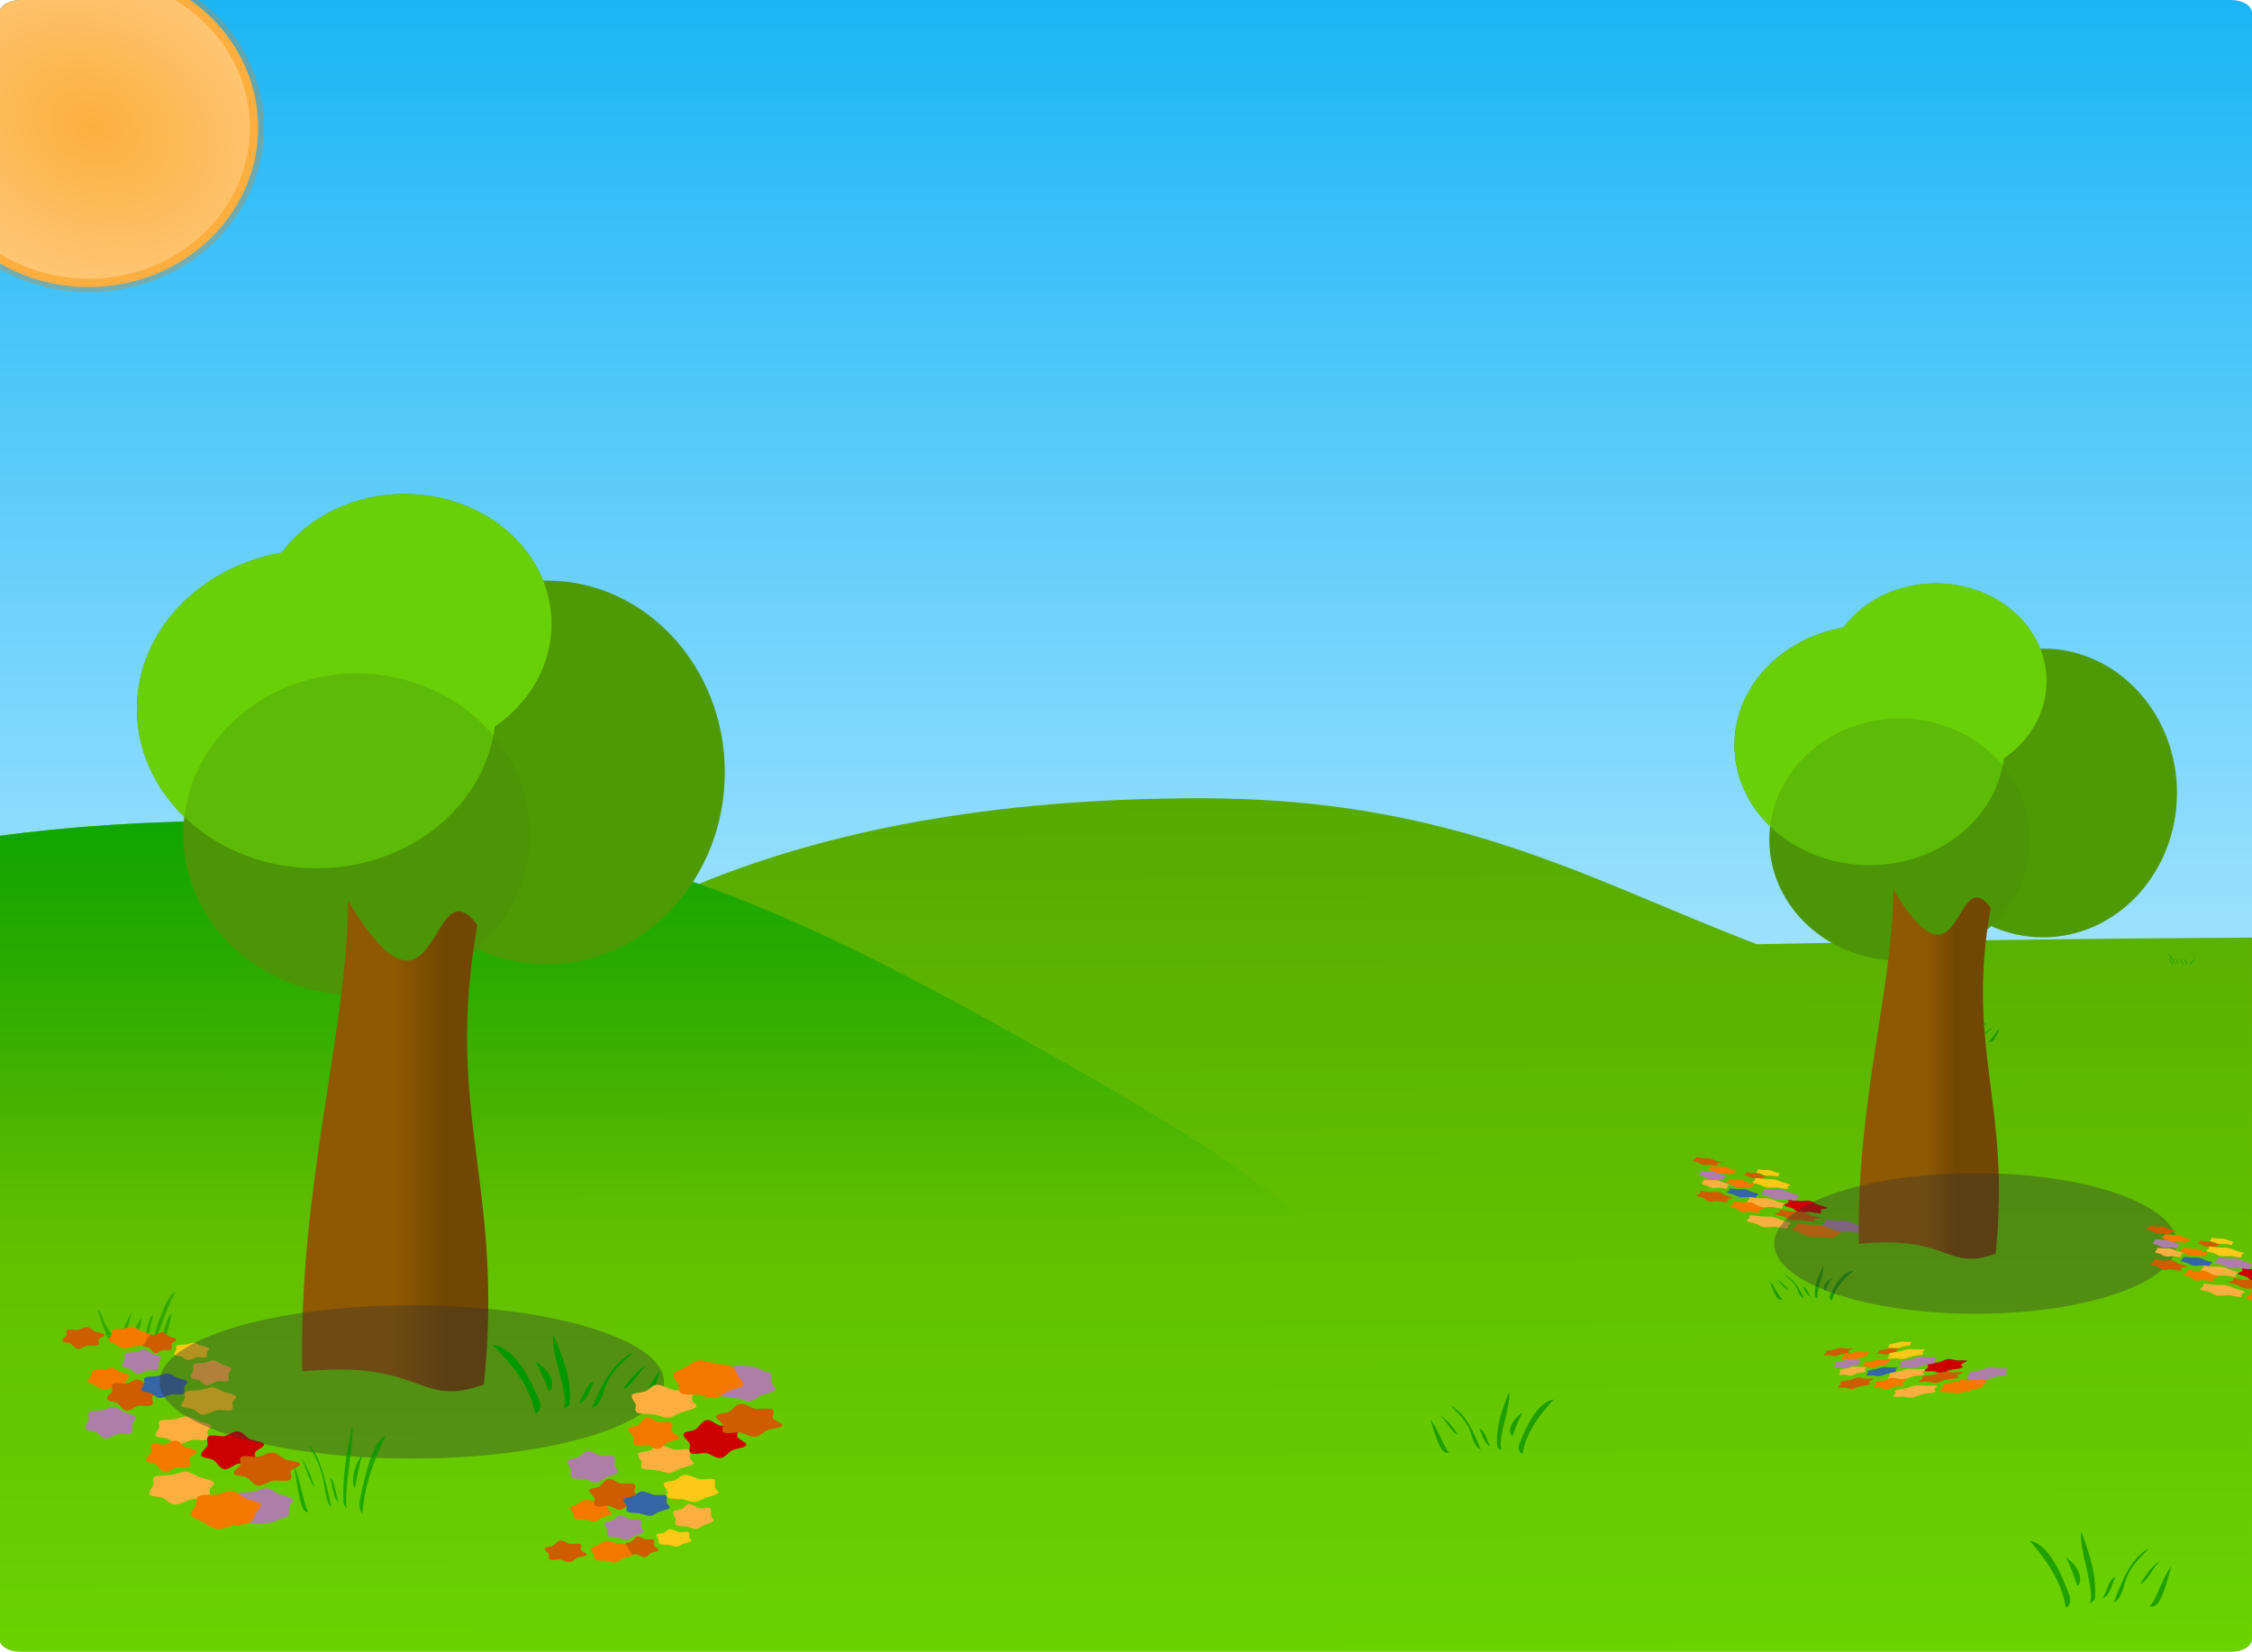 <?xml version="1.0" encoding="UTF-8" standalone="no"?>
<!-- Generator: Adobe Illustrator 15.1.0, SVG Export Plug-In . SVG Version: 6.00 Build 0)  -->

<svg
   xmlns:dc="http://purl.org/dc/elements/1.1/"
   xmlns:cc="http://creativecommons.org/ns#"
   xmlns:rdf="http://www.w3.org/1999/02/22-rdf-syntax-ns#"
   xmlns:svg="http://www.w3.org/2000/svg"
   xmlns="http://www.w3.org/2000/svg"
   xmlns:xlink="http://www.w3.org/1999/xlink"
   xmlns:sodipodi="http://sodipodi.sourceforge.net/DTD/sodipodi-0.dtd"
   xmlns:inkscape="http://www.inkscape.org/namespaces/inkscape"
   version="1.1"
   id="Layer_1"
   x="0px"
   y="0px"
   width="2270.84"
   height="1665.712"
   viewBox="-1055.698 -16.894 2270.84 1665.712"
   enable-background="new -1055.698 -16.894 4654.059 1703.753"
   xml:space="preserve"
   inkscape:version="0.48.2 r9819"
   sodipodi:docname="landscape-2"><defs
   id="defs3579"><linearGradient
   inkscape:collect="always"
   xlink:href="#imagebot_124_1_"
   id="linearGradient3586"
   gradientUnits="userSpaceOnUse"
   gradientTransform="matrix(2263.162,0,0,-582.076,-9864413.1,729191.88)"
   x1="4357.562"
   y1="1264.47"
   x2="4357.56"
   y2="1263.456" />
	
	
	
	
	
	
	
	
	
	
	
	
	
	
	
	
	
	
	
		
	
</defs><sodipodi:namedview
   pagecolor="#ffffff"
   bordercolor="#666666"
   borderopacity="1"
   objecttolerance="10"
   gridtolerance="10"
   guidetolerance="10"
   inkscape:pageopacity="0"
   inkscape:pageshadow="2"
   inkscape:window-width="640"
   inkscape:window-height="480"
   id="namedview3577"
   showgrid="false"
   fit-margin-top="0"
   fit-margin-left="-0.6"
   fit-margin-right="0"
   fit-margin-bottom="0"
   borderlayer="true"
   showborder="true"
   inkscape:zoom="0.17"
   inkscape:cx="1251.0272"
   inkscape:cy="745.88323"
   inkscape:window-x="0"
   inkscape:window-y="0"
   inkscape:window-maximized="0"
   inkscape:current-layer="Layer_1" />
<filter
   width="1.382"
   id="imagebot_81"
   x="-0.191"
   height="2.26"
   y="-0.63"
   color-interpolation-filters="sRGB">
	<feGaussianBlur
   id="imagebot_144"
   stdDeviation="40.508" />
</filter>
<filter
   width="1.496"
   id="imagebot_117"
   x="-0.248"
   height="1.529"
   y="-0.264"
   color-interpolation-filters="sRGB">
	<feGaussianBlur
   id="imagebot_142"
   stdDeviation="57.905" />
</filter>
<g
   id="imagebot_120"
   transform="translate(2492.529,7328.74)">
	
		<linearGradient
   id="imagebot_129_1_"
   gradientUnits="userSpaceOnUse"
   x1="4355.002"
   y1="1258.34"
   x2="4355.002"
   y2="1257.15"
   gradientTransform="matrix(2271.428,0,0,-1025.714,-9894486,1283156.3)">
		<stop
   offset="0"
   style="stop-color:#00ACF4"
   id="stop3291" />
		<stop
   offset="1"
   style="stop-color:#A6E5FF"
   id="stop3293" />
	</linearGradient>
	<path
   id="imagebot_129"
   d="m -3527.778,-7345.633 h 2229.352 c 11.619,0 21.039,5.756 21.039,12.856 v 1000 c 0,7.102 -9.42,12.857 -21.039,12.857 h -2229.352 c -11.619,0 -21.039,-5.756 -21.039,-12.857 v -1000 c 0,-7.1 9.42,-12.856 21.039,-12.856 z"
   style="fill:url(#imagebot_129_1_)"
   inkscape:connector-curvature="0" />
	
		<linearGradient
   id="imagebot_127_1_"
   gradientUnits="userSpaceOnUse"
   x1="4354.997"
   y1="1259.687"
   x2="4355.008"
   y2="1258.191"
   gradientTransform="matrix(2271.438,0,0,-860.749,-9894528,1077672.5)">
		<stop
   offset="0"
   style="stop-color:#55A800"
   id="stop3297" />
		<stop
   offset="1"
   style="stop-color:#74E400"
   id="stop3299" />
	</linearGradient>
	<path
   id="imagebot_127"
   d="m -2337.388,-6540.671 c -215.172,0 -379.223,34.241 -506.188,86.407 -139.693,-48.926 -270.225,-63.532 -468.094,-63.532 -83.303,0 -163.477,5.155 -237.157,15.063 v 809.971 c 0,7.121 9.407,12.84 21.063,12.84 h 2229.345 c 11.649,0 21.03,-5.719 21.03,-12.84 v -707.408 c -167.74,0.928 -334.181,3.174 -499.121,6.719 -168.052,-63.886 -304.036,-147.22 -560.878,-147.22 z"
   style="fill:url(#imagebot_127_1_)"
   inkscape:connector-curvature="0" />
	<g
   id="g3302">
		<defs
   id="defs3304">
			<path
   id="SVGID_1_"
   d="m -3527.763,-7345.64 c -11.656,0 -21.063,5.752 -21.063,12.875 v 830.031 c 73.681,-9.908 153.852,-15.063 237.155,-15.063 343.817,0 484.306,44.118 822.845,235.719 342.856,194.045 775.268,461.424 -891.407,464.281 -60.104,0.104 -116.483,-9.398 -168.593,-25.938 v 150.969 c 0,7.123 9.406,12.844 21.063,12.844 h 2229.344 c 11.654,0 21.031,-5.721 21.031,-12.844 v -640 -67.406 -932.594 c 0,-7.123 -9.377,-12.875 -21.031,-12.875 h -2229.344 z"
   inkscape:connector-curvature="0" />
		</defs>
		<clipPath
   id="SVGID_2_">
			<use
   xlink:href="#SVGID_1_"
   overflow="visible"
   id="use3308"
   style="overflow:visible"
   x="0"
   y="0"
   width="4654.059"
   height="1703.753" />
		</clipPath>
		
			<linearGradient
   id="imagebot_124_1_"
   gradientUnits="userSpaceOnUse"
   x1="4357.562"
   y1="1264.47"
   x2="4357.56"
   y2="1263.456"
   gradientTransform="matrix(4654.059,0,0,-582.076,-20282638,729191.88)">
			<stop
   offset="0"
   style="stop-color:#007900"
   id="stop3311" />
			<stop
   offset="1"
   style="stop-color:#008400;stop-opacity:0"
   id="stop3313" />
		</linearGradient>
		
	</g>
	<g
   id="g3316">
		<defs
   id="defs3318">
			<path
   id="SVGID_3_"
   d="m -3527.764,-7345.64 c -11.655,0 -21.063,5.752 -21.063,12.875 v 830.031 169.969 640 c 0,7.123 9.407,12.844 21.063,12.844 h 2229.344 c 11.655,0 21.031,-5.721 21.031,-12.844 v -640 -67.406 -932.594 c 0,-7.123 -9.376,-12.875 -21.031,-12.875 h -2229.344 z"
   inkscape:connector-curvature="0" />
		</defs>
		<clipPath
   id="SVGID_4_">
			<use
   xlink:href="#SVGID_3_"
   overflow="visible"
   id="use3322"
   style="overflow:visible"
   x="0"
   y="0"
   width="4654.059"
   height="1703.753" />
		</clipPath>
		
			<linearGradient
   id="imagebot_121_1_"
   gradientUnits="userSpaceOnUse"
   x1="4353.604"
   y1="1261.83"
   x2="4353.604"
   y2="1261.128"
   gradientTransform="matrix(1775.284,0,0,-700.003,-7731942,876682.44)">
			<stop
   offset="0"
   style="stop-color:#00A400"
   id="stop3325" />
			<stop
   offset="1"
   style="stop-color:#00A400;stop-opacity:0"
   id="stop3327" />
		</linearGradient>
		<path
   id="imagebot_121"
   clip-path="url(#SVGID_4_)"
   d="m -2488.817,-6282.091 c 342.858,194.049 775.249,461.428 -891.428,464.289 -343.817,0.59 -565.514,-312.67 -565.713,-464.289 -0.19,-148.014 290.467,-235.713 634.283,-235.713 343.818,0 484.321,44.114 822.858,235.713 z"
   style="fill:url(#imagebot_121_1_)"
   inkscape:connector-curvature="0" />
	</g>
	<title
   id="title3330">background</title>
</g>
<g
   id="g3333"
   transform="translate(2492.529,7328.74)">
		<defs
   id="defs3335">
			<path
   inkscape:connector-curvature="0"
   d="m -3527.778,-7345.634 h 2229.352 c 11.619,0 21.039,5.757 21.039,12.856 v 1000.001 c 0,7.102 -9.42,12.857 -21.039,12.857 h -2229.352 c -11.619,0 -21.039,-5.756 -21.039,-12.857 v -1000.001 c 0,-7.099 9.42,-12.856 21.039,-12.856 z"
   id="SVGID_5_" />
		</defs>
		<clipPath
   id="SVGID_6_">
			<use
   height="1703.753"
   width="4654.059"
   y="0"
   x="0"
   style="overflow:visible"
   id="use3339"
   overflow="visible"
   xlink:href="#SVGID_5_" />
		</clipPath>
		<g
   style="opacity:0.289;filter:url(#imagebot_117)"
   enable-background="new    "
   clip-path="url(#SVGID_6_)"
   id="imagebot_115">
			<path
   style="fill:#f57900"
   inkscape:connector-curvature="0"
   id="path3342"
   d="m -3282.145,-7216.926 c 0,91.607 -79.107,165.869 -176.689,165.867 -97.582,0 -176.687,-74.264 -176.685,-165.871 10e-4,-91.607 79.107,-165.869 176.689,-165.867 91.697,0 168.154,65.855 176.031,151.621" />
		</g>
	</g><g
   transform="matrix(0.546,0,0,0.546,7610.779,7659.521)"
   id="imagebot_103">
		<path
   style="fill:#4e9a06"
   inkscape:connector-curvature="0"
   d="m -15125.492,-13147.084 c -94.876,0 -178.408,43.144 -226.938,108.405 -152.313,26.533 -267.343,145.773 -267.343,288.75 0,76.828 33.229,146.793 87.594,199.219 -1.23,10.58 -1.877,21.339 -1.877,32.221 0,164.023 143.36,297.123 320.001,297.123 87.112,0 166.123,-32.382 223.844,-84.873 39.231,17.854 82.358,27.75 127.593,27.75 181.373,0 328.564,-158.747 328.564,-354.314 0,-195.564 -147.191,-354.28 -328.564,-354.28 -2.302,0 -4.615,0.04 -6.904,0.09 -37.271,-93.219 -137.834,-160.094 -255.97,-160.094 z"
   id="imagebot_114" />
		
			<linearGradient
   gradientTransform="matrix(0.546,0,0,-0.546,8743.693,1759.517)"
   y2="26361.221"
   x2="-40775.207"
   y1="26361.221"
   x1="-40705.039"
   gradientUnits="userSpaceOnUse"
   id="imagebot_112_1_">
			<stop
   id="stop3347"
   style="stop-color:#458905"
   offset="0" />
			<stop
   id="stop3349"
   style="stop-color:#4E9A06;stop-opacity:0"
   offset="1" />
		</linearGradient>
		<path
   inkscape:connector-curvature="0"
   style="fill:url(#imagebot_112_1_)"
   d="m -14534.055,-12632.789 c 0,195.668 -147.109,354.289 -328.575,354.289 -181.468,0 -328.575,-158.621 -328.575,-354.289 0,-195.67 147.107,-354.291 328.575,-354.291 181.466,0 328.575,158.621 328.575,354.291 z"
   id="imagebot_112" />
		
			<linearGradient
   gradientTransform="matrix(0.546,0,0,-0.546,8743.693,1759.517)"
   y2="26863.613"
   x2="-41502.273"
   y1="26863.613"
   x1="-41563.59"
   gradientUnits="userSpaceOnUse"
   id="imagebot_110_1_">
			<stop
   id="stop3353"
   style="stop-color:#69D007"
   offset="0" />
			<stop
   id="stop3355"
   style="stop-color:#4E9A06;stop-opacity:0"
   offset="1" />
		</linearGradient>
		<path
   inkscape:connector-curvature="0"
   style="fill:url(#imagebot_110_1_)"
   d="m -14854.055,-12907.076 c 0,132.55 -121.524,240.002 -271.431,240.002 -149.907,0 -271.43,-107.452 -271.43,-240.002 l 0,0 c 0,-132.549 121.523,-240.001 271.43,-240.001 149.907,0 271.431,107.452 271.431,240.001 z"
   id="imagebot_110" />
		
			<linearGradient
   gradientTransform="matrix(0.546,0,0,-0.546,8743.693,1759.517)"
   y2="26575.787"
   x2="-41894.457"
   y1="26575.787"
   x1="-42274.473"
   gradientUnits="userSpaceOnUse"
   id="imagebot_108_1_">
			<stop
   id="stop3359"
   style="stop-color:#69D007"
   offset="0" />
			<stop
   id="stop3361"
   style="stop-color:#4E9A06;stop-opacity:0"
   offset="1" />
		</linearGradient>
		<path
   inkscape:connector-curvature="0"
   style="fill:url(#imagebot_108_1_)"
   d="m -14956.915,-12749.933 c 0,162.53 -148.387,294.287 -331.431,294.287 -183.044,0 -331.43,-131.757 -331.43,-294.287 0,-162.53 148.386,-294.287 331.43,-294.287 183.044,0 331.431,131.757 331.431,294.287 z"
   id="imagebot_108" />
		
			<linearGradient
   gradientTransform="matrix(0.546,0,0,-0.546,8743.693,1759.517)"
   y2="26151.893"
   x2="-41620.742"
   y1="26151.893"
   x1="-42018.305"
   gradientUnits="userSpaceOnUse"
   id="imagebot_106_1_">
			<stop
   id="stop3365"
   style="stop-color:#458905"
   offset="0" />
			<stop
   id="stop3367"
   style="stop-color:#4E9A06;stop-opacity:0"
   offset="1" />
		</linearGradient>
		<path
   inkscape:connector-curvature="0"
   style="opacity:0.311;fill:url(#imagebot_106_1_)"
   d="m -14894.056,-12518.5 c 0,164.105 -143.269,297.142 -320,297.142 -176.731,0 -320.001,-133.036 -320.001,-297.142 0,-164.107 143.27,-297.144 320.001,-297.144 176.731,0 320,133.037 320,297.144 z"
   enable-background="new    "
   id="imagebot_106" />
		
			<linearGradient
   gradientTransform="matrix(187.8,0,0,-494.31,266476.16,834680.44)"
   y2="1712.735"
   x2="-1499.072"
   y1="1712.735"
   x1="-1499.572"
   gradientUnits="userSpaceOnUse"
   id="imagebot_104_1_">
			<stop
   id="stop3371"
   style="stop-color:#8F5902"
   offset="0" />
			<stop
   id="stop3373"
   style="stop-color:#724701"
   offset="1" />
		</linearGradient>
		<path
   inkscape:connector-curvature="0"
   style="fill:url(#imagebot_104_1_)"
   d="m -15229.591,-12395.276 c 167.687,278.803 150.513,-74.75 238.396,44.448 -61.62,349.514 50.508,480.833 12.12,848.526 -123.236,44.449 -110.104,-46.467 -335.368,-24.244 -7.072,-341.429 82.831,-626.292 84.852,-868.73 z"
   id="imagebot_104" />
	</g><path
   style="opacity:0.698;fill:#1e9e00"
   inkscape:connector-curvature="0"
   d="m -878.662,1285.917 c -4.184,1.422 -5.229,4.701 -8.741,9.602 -4.571,8.41 -13.83,33.59 -12.789,37.709 1.38,7.409 13.012,-34.62 21.53,-47.311 z m -78.538,18.33 c 9.929,30.301 10.864,32.57 18.607,32.131 -1.644,-5.59 -6.365,-10.141 -9.679,-15.449 -3.529,-5.67 -5.449,-16.262 -8.928,-16.682 z m 34.9,1.111 c -11.3,19.789 -12.507,26.92 -10.604,29.15 3.481,2.159 2.721,-3.46 10.604,-29.15 z m 21.141,4.24 c -2.781,-0.76 -4.808,6.1 -5.914,11.709 -2.822,14.32 -2.854,12.25 -0.951,13.471 2.622,1.67 2.606,-12.939 6.865,-25.18 z m 18.712,-1.31 c -2.912,0.141 -4.427,5.939 -6.469,11.289 -2.051,10.211 -8.019,16.561 -3.81,16.941 4.186,0.389 7.082,-16.111 10.279,-28.23 z m -31.209,3.92 c -9.183,16.42 -11.146,21.459 -7.459,22.141 2.379,0.43 2.566,-3.58 5.281,-10.32 1.75,-4.351 3.93,-8.161 2.178,-11.821 z"
   enable-background="new    "
   id="imagebot_102" /><g
   transform="translate(6649.328,7206.84)"
   id="imagebot_82">
		<path
   style="fill:#ad7fa8"
   inkscape:connector-curvature="0"
   d="m -7413.481,-5703.448 c 0.016,8.994 -13.403,16.293 -29.973,16.303 -16.568,0.01 -30.012,-7.277 -30.027,-16.271 0,-0.01 0,-0.02 0,-0.031 -0.016,-8.994 13.402,-16.291 29.971,-16.301 16.569,-0.01 30.014,7.277 30.029,16.271 0,0.01 0,0.019 0,0.029 z"
   id="imagebot_101" />
		<path
   style="fill:#ce5c00"
   inkscape:connector-curvature="0"
   d="m -7532.532,-5862.876 c -1.719,1.156 -5.959,0.098 -8.366,0.48 -2.487,0.395 -5.171,3.605 -7.69,3.137 -2.439,-0.455 -3.999,-4.031 -5.78,-5.154 -1.841,-1.16 -5.577,-0.928 -6.379,-2.484 -0.775,-1.508 2.538,-3.949 3.204,-5.475 0.688,-1.576 -1.084,-4.23 0.771,-5.355 1.794,-1.088 5.755,0.426 8.131,0 2.455,-0.434 5.074,-3.049 7.613,-2.662 2.458,0.375 4.079,3.057 5.881,4.135 1.861,1.115 6.874,1.443 7.727,2.961 0.824,1.469 -4.221,3.188 -4.729,4.73 -0.527,1.593 1.393,4.486 -0.383,5.683 z"
   id="imagebot_100" />
		<path
   style="fill:#f57900"
   inkscape:connector-curvature="0"
   d="m -7581.347,-5826.319 c -2.155,1.18 -6.271,1.393 -9.333,1.807 -3.061,0.414 -7.542,2.395 -10.556,1.91 -3.014,-0.482 -5.759,-2.867 -7.953,-4.004 -2.195,-1.137 -6.178,-2.289 -7.106,-3.846 -0.929,-1.555 2.057,-3.949 2.786,-5.484 0.729,-1.535 -0.111,-4.535 2.136,-5.643 2.248,-1.105 7.788,-0.426 10.711,-0.92 2.922,-0.496 5.753,-2.213 8.791,-1.811 3.038,0.402 5.769,2.818 7.953,4.004 2.184,1.186 7.91,1.77 8.9,3.285 0.991,1.516 -2.092,4.014 -2.91,5.527 -0.817,1.515 -1.262,3.997 -3.419,5.175 z"
   id="imagebot_99" />
		<path
   style="fill:#fcc916"
   inkscape:connector-curvature="0"
   d="m -7497.3,-5855.146 c -1.712,0.918 -6.621,-0.451 -8.984,0.037 -2.364,0.49 -7.219,3.115 -9.809,2.813 -2.591,-0.305 -3.897,-2.717 -6.074,-3.477 -2.178,-0.76 -6.039,-0.656 -7.052,-1.791 -1.013,-1.137 1.337,-3.791 1.945,-4.975 0.608,-1.182 -1.159,-3.342 0.533,-4.32 1.692,-0.978 6.829,-0.781 9.349,-1.105 2.519,-0.326 5.351,-1.885 7.987,-1.684 2.636,0.201 5.213,2.158 7.403,2.873 2.19,0.715 6.379,1.506 7.543,2.631 1.164,1.125 -1.746,2.418 -2.035,3.643 -0.289,1.227 0.906,4.438 -0.806,5.355 z"
   id="imagebot_98" />
		<path
   style="fill:#ad7fa8"
   inkscape:connector-curvature="0"
   d="m -7545.958,-5842.472 c -1.922,1.342 -7.361,-0.039 -10.083,0.637 -2.722,0.674 -7.454,3.92 -10.394,3.537 -2.94,-0.383 -4.627,-3.645 -7.03,-4.752 -2.404,-1.109 -7.088,-1.252 -8.197,-2.898 -1.109,-1.646 1.763,-4.971 2.376,-6.693 0.613,-1.722 -1.269,-4.789 0.64,-6.184 1.908,-1.396 7.505,-1.064 10.338,-1.592 2.833,-0.529 6.149,-2.818 9.118,-2.529 2.97,0.291 5.547,3.145 7.962,4.213 2.415,1.068 7.325,2.012 8.541,3.65 1.216,1.638 -2.05,3.74 -2.439,5.502 -0.389,1.762 1.091,5.768 -0.832,7.109 z"
   id="imagebot_97" />
		<path
   style="fill:#ce5c00"
   inkscape:connector-curvature="0"
   d="m -7552.063,-5806.747 c -2.744,1.703 -9.515,0.146 -13.357,0.709 -3.97,0.58 -8.255,5.305 -12.276,4.615 -3.895,-0.67 -6.385,-5.932 -9.229,-7.584 -2.938,-1.709 -8.902,-1.367 -10.183,-3.658 -1.238,-2.217 4.052,-5.811 5.114,-8.055 1.098,-2.32 -1.729,-6.225 1.23,-7.879 2.865,-1.6 9.188,0.625 12.98,0.01 3.919,-0.641 8.102,-4.486 12.154,-3.916 3.924,0.551 6.512,4.496 9.388,6.084 2.972,1.639 10.975,2.121 12.335,4.355 1.316,2.16 -6.737,4.691 -7.549,6.961 -0.836,2.344 2.228,6.602 -0.607,8.362 z"
   id="imagebot_96" />
		<path
   style="fill:#3465a4"
   inkscape:connector-curvature="0"
   d="m -7520.177,-5818.187 c -2.27,1.342 -8.691,-0.039 -11.904,0.637 -3.214,0.676 -8.801,3.92 -12.271,3.537 -3.471,-0.381 -5.463,-3.643 -8.301,-4.752 -2.838,-1.107 -8.368,-1.252 -9.678,-2.898 -1.31,-1.646 2.081,-4.971 2.806,-6.693 0.725,-1.722 -1.498,-4.787 0.755,-6.184 2.253,-1.397 8.86,-1.064 12.205,-1.592 3.345,-0.528 7.26,-2.818 10.766,-2.527 3.506,0.289 6.549,3.143 9.4,4.211 2.85,1.068 8.648,2.012 10.083,3.65 1.436,1.639 -2.421,3.74 -2.88,5.502 -0.46,1.762 1.289,5.77 -0.981,7.109 z"
   id="imagebot_95" />
		<path
   style="fill:#fcaf3e"
   inkscape:connector-curvature="0"
   d="m -7496.985,-5771.915 c -2.718,1.482 -10.509,-0.73 -14.26,0.061 -3.752,0.791 -11.456,5.035 -15.567,4.543 -4.11,-0.49 -6.185,-4.389 -9.64,-5.617 -3.455,-1.228 -9.584,-1.063 -11.191,-2.896 -1.606,-1.834 2.121,-6.125 3.087,-8.035 0.966,-1.91 -1.839,-5.402 0.847,-6.984 2.686,-1.582 10.838,-1.262 14.836,-1.787 3.998,-0.525 8.493,-3.045 12.678,-2.719 4.186,0.326 8.273,3.488 11.75,4.643 3.476,1.154 10.123,2.436 11.971,4.252 1.847,1.818 -2.771,3.906 -3.23,5.887 -0.459,1.981 1.435,7.17 -1.281,8.652 z"
   id="imagebot_94" />
		<path
   style="fill:#cc0000"
   inkscape:connector-curvature="0"
   d="m -7448.613,-5748.694 c -3.257,2.092 -11.292,0.178 -15.853,0.869 -4.711,0.715 -9.796,6.52 -14.57,5.672 -4.621,-0.822 -7.576,-7.289 -10.951,-9.32 -3.486,-2.1 -10.566,-1.678 -12.085,-4.494 -1.47,-2.725 4.809,-7.141 6.069,-9.898 1.303,-2.85 -2.052,-7.648 1.461,-9.68 3.399,-1.969 10.902,0.766 15.404,0.01 4.651,-0.787 9.615,-5.514 14.426,-4.813 4.656,0.676 7.728,5.525 11.141,7.475 3.526,2.016 13.025,2.609 14.639,5.354 1.563,2.654 -7.995,5.764 -8.958,8.553 -0.996,2.879 2.641,8.112 -0.723,10.276 z"
   id="imagebot_93" />
		<path
   style="fill:#fcaf3e"
   inkscape:connector-curvature="0"
   d="m -7494.948,-5712.026 c -3.168,1.746 -12.251,-0.861 -16.625,0.07 -4.373,0.932 -13.355,5.93 -18.147,5.352 -4.793,-0.578 -7.21,-5.17 -11.238,-6.617 -4.028,-1.447 -11.174,-1.25 -13.047,-3.41 -1.874,-2.16 2.472,-7.217 3.599,-9.465 1.125,-2.25 -2.145,-6.365 0.986,-8.227 3.131,-1.863 12.636,-1.486 17.297,-2.105 4.66,-0.619 9.9,-3.586 14.779,-3.201 4.879,0.383 9.646,4.107 13.698,5.467 4.052,1.36 11.802,2.869 13.956,5.01 2.153,2.141 -3.231,4.6 -3.767,6.934 -0.535,2.33 1.677,8.446 -1.491,10.192 z"
   id="imagebot_92" />
		<path
   style="fill:#ad7fa8"
   inkscape:connector-curvature="0"
   d="m -7415.093,-5694.173 c -3,1.883 -11.487,-0.057 -15.734,0.893 -4.247,0.95 -11.631,5.508 -16.218,4.971 -4.587,-0.539 -7.22,-5.119 -10.971,-6.678 -3.751,-1.557 -11.06,-1.758 -12.791,-4.07 -1.731,-2.312 2.75,-6.982 3.708,-9.402 0.957,-2.422 -1.979,-6.727 0.998,-8.688 2.977,-1.961 11.71,-1.496 16.131,-2.236 4.42,-0.742 9.596,-3.959 14.229,-3.551 4.635,0.408 8.656,4.416 12.424,5.916 3.768,1.5 11.431,2.824 13.327,5.127 1.897,2.303 -3.199,5.256 -3.807,7.73 -0.608,2.474 1.704,8.103 -1.296,9.988 z"
   id="imagebot_91" />
		<path
   style="fill:#f57900"
   inkscape:connector-curvature="0"
   d="m -7453.076,-5688.458 c -3.671,2.066 -10.683,2.441 -15.896,3.166 -5.213,0.723 -12.846,4.195 -17.979,3.348 -5.133,-0.847 -9.808,-5.025 -13.546,-7.016 -3.737,-1.99 -10.521,-4.014 -12.103,-6.738 -1.582,-2.724 3.503,-6.922 4.744,-9.611 1.241,-2.689 -0.189,-7.945 3.639,-9.883 3.829,-1.939 13.266,-0.748 18.242,-1.615 4.976,-0.867 9.797,-3.875 14.973,-3.172 5.175,0.705 9.825,4.939 13.546,7.018 3.721,2.076 13.472,3.1 15.158,5.756 1.686,2.656 -3.563,7.031 -4.956,9.684 -1.392,2.649 -2.15,6.999 -5.822,9.063 z"
   id="imagebot_90" />
		<path
   style="fill:#fcc916"
   inkscape:connector-curvature="0"
   d="m -7471.698,-5801.796 c -2.683,1.443 -10.375,-0.713 -14.078,0.057 -3.703,0.771 -11.31,4.908 -15.368,4.43 -4.059,-0.48 -6.105,-4.279 -9.517,-5.477 -3.412,-1.198 -9.462,-1.033 -11.049,-2.82 -1.586,-1.789 2.094,-5.971 3.047,-7.832 0.954,-1.861 -1.814,-5.266 0.836,-6.807 2.651,-1.541 10.7,-1.23 14.647,-1.742 3.947,-0.512 8.384,-2.967 12.516,-2.648 4.132,0.316 8.168,3.398 11.6,4.523 3.433,1.125 9.994,2.373 11.818,4.145 1.823,1.771 -2.735,3.807 -3.189,5.736 -0.454,1.929 1.419,6.99 -1.263,8.435 z"
   id="imagebot_89" />
		<path
   style="fill:#ce5c00"
   inkscape:connector-curvature="0"
   d="m -7606.114,-5867.286 c -2.195,1.197 -7.611,0.104 -10.685,0.498 -3.175,0.408 -6.603,3.727 -9.819,3.242 -3.115,-0.471 -5.106,-4.166 -7.381,-5.328 -2.35,-1.199 -7.122,-0.959 -8.145,-2.568 -0.991,-1.559 3.24,-4.082 4.09,-5.66 0.879,-1.629 -1.383,-4.371 0.984,-5.533 2.291,-1.125 7.348,0.438 10.383,0 3.135,-0.449 6.479,-3.152 9.722,-2.752 3.139,0.387 5.208,3.16 7.509,4.273 2.377,1.152 8.777,1.492 9.866,3.061 1.053,1.518 -5.39,3.295 -6.038,4.891 -0.671,1.645 1.78,4.636 -0.486,5.872 z"
   id="imagebot_88" />
		<path
   style="fill:#ce5c00"
   inkscape:connector-curvature="0"
   d="m -7412.738,-5731.403 c -3.439,1.82 -11.927,0.156 -16.743,0.758 -4.977,0.621 -10.348,5.67 -15.391,4.932 -4.881,-0.715 -8.002,-6.338 -11.566,-8.105 -3.683,-1.824 -11.16,-1.459 -12.764,-3.906 -1.553,-2.371 5.078,-6.211 6.41,-8.609 1.376,-2.479 -2.167,-6.65 1.542,-8.418 3.591,-1.713 11.517,0.666 16.271,0 4.913,-0.684 10.155,-4.793 15.235,-4.186 4.919,0.59 8.163,4.807 11.768,6.502 3.725,1.752 13.757,2.27 15.462,4.654 1.65,2.311 -8.445,5.014 -9.462,7.439 -1.05,2.503 2.791,7.054 -0.762,8.935 z"
   id="imagebot_87" />
		<path
   style="fill:#f57900"
   inkscape:connector-curvature="0"
   d="m -7514.465,-5744.728 c -2.634,1.742 -9.134,0.148 -12.822,0.725 -3.811,0.596 -7.924,5.428 -11.786,4.721 -3.737,-0.684 -6.128,-6.066 -8.857,-7.758 -2.82,-1.748 -8.547,-1.396 -9.775,-3.74 -1.189,-2.268 3.889,-5.943 4.909,-8.24 1.054,-2.371 -1.659,-6.365 1.181,-8.059 2.75,-1.637 8.819,0.639 12.461,0.01 3.763,-0.654 7.777,-4.588 11.669,-4.006 3.767,0.563 6.251,4.6 9.012,6.223 2.853,1.678 10.535,2.172 11.841,4.455 1.264,2.211 -6.468,4.799 -7.246,7.121 -0.807,2.396 2.135,6.752 -0.587,8.552 z"
   id="imagebot_86" />
		<path
   style="fill:#ad7fa8"
   inkscape:connector-curvature="0"
   d="m -7572.704,-5778.687 c -2.479,1.729 -9.49,-0.053 -12.999,0.818 -3.509,0.871 -9.608,5.055 -13.398,4.561 -3.789,-0.492 -5.964,-4.697 -9.063,-6.125 -3.1,-1.43 -9.137,-1.613 -10.567,-3.736 -1.43,-2.123 2.272,-6.408 3.063,-8.629 0.791,-2.221 -1.635,-6.174 0.824,-7.973 2.46,-1.799 9.675,-1.373 13.327,-2.053 3.651,-0.68 7.927,-3.633 11.755,-3.258 3.828,0.375 7.151,4.053 10.264,5.43 3.113,1.377 9.443,2.592 11.011,4.705 1.568,2.113 -2.644,4.822 -3.146,7.094 -0.502,2.272 1.407,7.436 -1.071,9.166 z"
   id="imagebot_85" />
		<path
   style="fill:#f57900"
   inkscape:connector-curvature="0"
   d="m -7560.632,-5867.747 c -2.156,1.178 -6.272,1.393 -9.334,1.807 -3.061,0.412 -7.542,2.395 -10.556,1.91 -3.013,-0.484 -5.759,-2.869 -7.953,-4.004 -2.194,-1.137 -6.178,-2.291 -7.106,-3.846 -0.928,-1.555 2.057,-3.951 2.786,-5.486 0.729,-1.535 -0.111,-4.533 2.136,-5.641 2.248,-1.107 7.789,-0.426 10.711,-0.922 2.922,-0.494 5.753,-2.211 8.791,-1.811 3.039,0.402 5.77,2.82 7.953,4.006 2.186,1.186 7.91,1.77 8.9,3.285 0.991,1.516 -2.092,4.014 -2.91,5.525 -0.817,1.515 -1.263,3.997 -3.418,5.177 z"
   id="imagebot_84" />
		<path
   style="fill:#fcaf3e"
   inkscape:connector-curvature="0"
   d="m -7475.445,-5831.013 c -1.981,1.322 -7.665,-0.652 -10.401,0.053 -2.736,0.705 -8.355,4.492 -11.354,4.055 -2.998,-0.439 -4.511,-3.918 -7.031,-5.014 -2.52,-1.096 -6.991,-0.945 -8.163,-2.582 -1.172,-1.637 1.547,-5.467 2.252,-7.17 0.704,-1.705 -1.342,-4.82 0.617,-6.23 1.959,-1.412 7.905,-1.127 10.822,-1.596 2.916,-0.469 6.194,-2.715 9.247,-2.426 3.052,0.291 6.034,3.113 8.57,4.143 2.535,1.029 7.384,2.172 8.731,3.795 1.348,1.621 -2.021,3.484 -2.356,5.25 -0.336,1.767 1.048,6.398 -0.934,7.722 z"
   id="imagebot_83" />
	</g><g
   style="opacity:0.364;filter:url(#imagebot_81)"
   enable-background="new    "
   id="imagebot_80"
   transform="translate(2545.47,7328.74)">
		<path
   style="fill:#323232"
   inkscape:connector-curvature="0"
   id="path3398"
   d="m -2931.674,-5952.093 c 0.278,42.605 -113.344,77.211 -253.782,77.297 -140.438,0.084 -254.511,-34.387 -254.789,-76.99 0,-0.102 0,-0.205 0,-0.307 -0.278,-42.604 113.344,-77.211 253.781,-77.295 140.437,-0.084 254.512,34.385 254.79,76.99 0,0.102 0,0.204 0,0.305 z" />
	</g><g
   id="g3400"
   transform="translate(2492.529,7328.74)">
		<defs
   id="defs3402">
			<path
   inkscape:connector-curvature="0"
   d="m -3527.778,-7345.634 h 2229.352 c 11.619,0 21.039,5.757 21.039,12.856 v 1000.001 c 0,7.102 -9.42,12.857 -21.039,12.857 h -2229.352 c -11.619,0 -21.039,-5.756 -21.039,-12.857 v -1000.001 c 0,-7.099 9.42,-12.856 21.039,-12.856 z"
   id="SVGID_7_" />
		</defs>
		<clipPath
   id="SVGID_8_">
			<use
   height="1703.753"
   width="4654.059"
   y="0"
   x="0"
   style="overflow:visible"
   id="use3406"
   overflow="visible"
   xlink:href="#SVGID_7_" />
		</clipPath>
		
			<radialGradient
   gradientUnits="userSpaceOnUse"
   gradientTransform="matrix(0.827,0.421,0.331,-0.65,4396.585,-105.54)"
   r="284.2"
   cy="3806.623"
   cx="-11016.883"
   id="imagebot_77_1_">
			<stop
   id="stop3409"
   style="stop-color:#FCAF3E"
   offset="0" />
			<stop
   id="stop3411"
   style="stop-color:#FFCE86"
   offset="1" />
		</radialGradient>
		
			<path
   inkscape:connector-curvature="0"
   style="fill:url(#imagebot_77_1_);stroke:#fcaf3e;stroke-width:8.399;stroke-linecap:round;stroke-linejoin:round"
   d="m -3292.145,-7216.926 c 0,86.423 -74.628,156.482 -166.688,156.482 -92.059,0 -166.688,-70.06 -166.688,-156.482 l 0,0 c 0,-86.422 74.629,-156.481 166.688,-156.481 92.061,0 166.688,70.059 166.688,156.481 l 0,0 z"
   clip-path="url(#SVGID_8_)"
   id="imagebot_77" />
	</g><g
   style="opacity:0.698"
   transform="matrix(-0.211,0,0,0.556,6329.424,7932.15)"
   id="imagebot_63">
		<path
   style="fill:#009800"
   inkscape:connector-curvature="0"
   d="m 33268.648,-11552.62 c -12.957,-57.302 -65.422,-104.149 -110.758,-139.778 58.285,5.962 98.621,69.924 124.039,117.935 2.571,8.974 -2.445,22.193 -13.281,21.843 z"
   id="imagebot_70" />
		<path
   style="fill:#009800"
   inkscape:connector-curvature="0"
   d="m 33343.227,-11561.297 c 16.926,-30.074 -35.477,-114.771 -26.254,-150.66 29.289,54.481 47.238,92.354 42.016,140.913 -3.419,5.674 -10.505,6.566 -15.762,9.747 z"
   id="imagebot_69" />
		<path
   style="fill:#009800"
   inkscape:connector-curvature="0"
   d="m 33417.742,-11563.663 c 25.246,-47.252 55.258,-94.922 108.535,-113.317 -29.527,20.457 -63.098,41.022 -76.16,76.459 -6.844,14.832 -14.691,32.875 -32.375,36.858 z"
   id="imagebot_68" />
		<path
   style="fill:#009800"
   inkscape:connector-curvature="0"
   d="m 33526.516,-11554.706 c 20.262,-9.157 40.629,-61.065 69.027,-84.928 -31.305,78.414 -42.605,86.367 -69.027,84.928 z"
   id="imagebot_67" />
		<path
   style="fill:#009800"
   inkscape:connector-curvature="0"
   d="m 33383.453,-11572.234 c 12.684,-15.092 17.68,-39.51 39.273,-44.825 -11.71,15.825 -17.507,39.779 -39.273,44.825 z"
   id="imagebot_66" />
		<path
   style="fill:#009800"
   inkscape:connector-curvature="0"
   d="m 33304.656,-11597.541 c -10.246,-21.32 -21.086,-42.658 -36.164,-61.044 42.016,18.972 55.649,50.3 36.164,61.044 z"
   id="imagebot_65" />
		<path
   style="fill:#009800"
   inkscape:connector-curvature="0"
   d="m 33498.047,-11600.915 c 18.25,-21.313 39.84,-40.696 65.961,-51.726 -22.996,11.947 -42.082,44.871 -65.961,51.726 z"
   id="imagebot_64" />
	</g><g
   style="opacity:0.698"
   transform="matrix(-0.284,0,0,0.391,7478.939,8153.11)"
   id="imagebot_55">
		<path
   style="fill:#008c00"
   inkscape:connector-curvature="0"
   d="m 24645.352,-17146.012 c -12.955,-57.301 -65.414,-104.15 -110.756,-139.779 58.289,5.963 98.625,69.924 124.041,117.934 2.574,8.976 -2.446,22.199 -13.285,21.845 z"
   id="imagebot_62" />
		<path
   style="fill:#008c00"
   inkscape:connector-curvature="0"
   d="m 24719.936,-17154.689 c 16.92,-30.074 -35.482,-114.77 -26.258,-150.662 29.289,54.484 47.242,92.359 42.018,140.916 -3.421,5.673 -10.503,6.566 -15.76,9.746 z"
   id="imagebot_61" />
		<path
   style="fill:#008c00"
   inkscape:connector-curvature="0"
   d="m 24794.447,-17157.055 c 25.248,-47.25 55.256,-94.92 108.539,-113.318 -29.527,20.459 -63.098,41.023 -76.158,76.463 -6.846,14.83 -14.699,32.873 -32.381,36.855 z"
   id="imagebot_60" />
		<path
   style="fill:#008c00"
   inkscape:connector-curvature="0"
   d="m 24903.221,-17148.098 c 20.264,-9.156 40.633,-61.068 69.029,-84.93 -31.307,78.419 -42.604,86.372 -69.029,84.93 z"
   id="imagebot_59" />
		<path
   style="fill:#008c00"
   inkscape:connector-curvature="0"
   d="m 24760.164,-17165.627 c 12.676,-15.09 17.678,-39.512 39.268,-44.826 -11.711,15.828 -17.508,39.781 -39.268,44.826 z"
   id="imagebot_58" />
		<path
   style="fill:#008c00"
   inkscape:connector-curvature="0"
   d="m 24681.365,-17190.932 c -10.252,-21.322 -21.088,-42.66 -36.164,-61.047 42.016,18.971 55.645,50.303 36.164,61.047 z"
   id="imagebot_57" />
		<path
   style="fill:#008c00"
   inkscape:connector-curvature="0"
   d="m 24874.752,-17194.305 c 18.252,-21.318 39.844,-40.699 65.961,-51.727 -22.992,11.946 -42.078,44.87 -65.961,51.727 z"
   id="imagebot_56" />
	</g><g
   style="opacity:0.698"
   transform="matrix(0.326,0,0,0.48,8004.479,8159.497)"
   id="imagebot_47">
		<path
   style="fill:#008c00"
   inkscape:connector-curvature="0"
   d="m -21402.314,-13656.999 c -12.959,-57.301 -65.418,-104.147 -110.756,-139.776 58.283,5.964 98.619,69.923 124.037,117.933 2.572,8.977 -2.446,22.196 -13.281,21.843 z"
   id="imagebot_54" />
		<path
   style="fill:#008c00"
   inkscape:connector-curvature="0"
   d="m -21327.738,-13665.676 c 16.924,-30.071 -35.477,-114.768 -26.254,-150.66 29.293,54.485 47.24,92.359 42.016,140.914 -3.419,5.675 -10.503,6.569 -15.762,9.746 z"
   id="imagebot_53" />
		<path
   style="fill:#008c00"
   inkscape:connector-curvature="0"
   d="m -21253.223,-13668.039 c 25.248,-47.253 55.258,-94.922 108.539,-113.319 -29.529,20.46 -63.098,41.025 -76.16,76.459 -6.844,14.83 -14.695,32.878 -32.379,36.86 z"
   id="imagebot_52" />
		<path
   style="fill:#008c00"
   inkscape:connector-curvature="0"
   d="m -21144.451,-13659.082 c 20.264,-9.16 40.635,-61.067 69.031,-84.928 -31.307,78.411 -42.603,86.368 -69.031,84.928 z"
   id="imagebot_51" />
		<path
   style="fill:#008c00"
   inkscape:connector-curvature="0"
   d="m -21287.51,-13676.609 c 12.682,-15.091 17.684,-39.513 39.271,-44.825 -11.71,15.823 -17.507,39.777 -39.271,44.825 z"
   id="imagebot_50" />
		<path
   style="fill:#008c00"
   inkscape:connector-curvature="0"
   d="m -21366.305,-13701.914 c -10.25,-21.326 -21.088,-42.661 -36.166,-61.047 42.018,18.972 55.647,50.301 36.166,61.047 z"
   id="imagebot_49" />
		<path
   style="fill:#008c00"
   inkscape:connector-curvature="0"
   d="m -21172.918,-13705.29 c 18.254,-21.314 39.848,-40.696 65.961,-51.724 -22.992,11.943 -42.08,44.866 -65.961,51.724 z"
   id="imagebot_48" />
	</g><g
   style="opacity:0.698"
   transform="matrix(-0.192,0,0,0.214,7792.209,8315.737)"
   id="imagebot_39">
		<path
   style="fill:#008c00"
   inkscape:connector-curvature="0"
   d="m 36460.266,-32809.813 c -12.953,-57.297 -65.422,-104.148 -110.754,-139.773 58.281,5.961 98.617,69.922 124.035,117.93 2.574,8.976 -2.442,22.199 -13.281,21.843 z"
   id="imagebot_46" />
		<path
   style="fill:#008c00"
   inkscape:connector-curvature="0"
   d="m 36534.844,-32818.488 c 16.926,-30.078 -35.48,-114.773 -26.254,-150.656 29.289,54.48 47.246,92.355 42.016,140.906 -3.422,5.675 -10.501,6.574 -15.762,9.75 z"
   id="imagebot_45" />
		<path
   style="fill:#008c00"
   inkscape:connector-curvature="0"
   d="m 36609.359,-32820.852 c 25.246,-47.254 55.258,-94.926 108.535,-113.324 -29.523,20.461 -63.094,41.023 -76.152,76.461 -6.851,14.828 -14.699,32.879 -32.383,36.863 z"
   id="imagebot_44" />
		<path
   style="fill:#008c00"
   inkscape:connector-curvature="0"
   d="m 36718.129,-32811.895 c 20.262,-9.16 40.633,-61.066 69.031,-84.926 -31.305,78.415 -42.601,86.368 -69.031,84.926 z"
   id="imagebot_43" />
		<path
   style="fill:#008c00"
   inkscape:connector-curvature="0"
   d="m 36575.074,-32829.426 c 12.676,-15.086 17.68,-39.512 39.266,-44.824 -11.711,15.824 -17.504,39.781 -39.266,44.824 z"
   id="imagebot_42" />
		<path
   style="fill:#008c00"
   inkscape:connector-curvature="0"
   d="m 36496.273,-32854.727 c -10.246,-21.32 -21.086,-42.66 -36.164,-61.051 42.016,18.973 55.649,50.301 36.164,61.051 z"
   id="imagebot_41" />
		<path
   style="fill:#008c00"
   inkscape:connector-curvature="0"
   d="m 36689.664,-32858.105 c 18.258,-21.313 39.844,-40.695 65.957,-51.727 -22.992,11.941 -42.074,44.867 -65.957,51.727 z"
   id="imagebot_40" />
	</g><g
   style="opacity:0.698"
   transform="matrix(0.169,0,0,0.163,7888.599,8132.065)"
   id="imagebot_31">
		<path
   style="fill:#008c00"
   inkscape:connector-curvature="0"
   d="m -41320.609,-43544.043 c -12.957,-57.305 -65.418,-104.148 -110.758,-139.777 58.289,5.961 98.621,69.918 124.043,117.938 2.57,8.976 -2.449,22.187 -13.285,21.839 z"
   id="imagebot_38" />
		<path
   style="fill:#008c00"
   inkscape:connector-curvature="0"
   d="m -41246.031,-43552.719 c 16.922,-30.078 -35.477,-114.766 -26.254,-150.656 29.293,54.48 47.242,92.348 42.016,140.914 -3.415,5.672 -10.501,6.559 -15.762,9.742 z"
   id="imagebot_37" />
		<path
   style="fill:#008c00"
   inkscape:connector-curvature="0"
   d="m -41171.52,-43555.09 c 25.246,-47.25 55.258,-94.918 108.543,-113.316 -29.535,20.469 -63.098,41.027 -76.156,76.469 -6.851,14.828 -14.699,32.874 -32.387,36.847 z"
   id="imagebot_36" />
		<path
   style="fill:#008c00"
   inkscape:connector-curvature="0"
   d="m -41062.742,-43546.125 c 20.262,-9.168 40.633,-61.074 69.027,-84.926 -31.305,78.403 -42.601,86.363 -69.027,84.926 z"
   id="imagebot_35" />
		<path
   style="fill:#008c00"
   inkscape:connector-curvature="0"
   d="m -41205.805,-43563.656 c 12.68,-15.094 17.68,-39.508 39.27,-44.824 -11.711,15.824 -17.504,39.785 -39.27,44.824 z"
   id="imagebot_34" />
		<path
   style="fill:#008c00"
   inkscape:connector-curvature="0"
   d="m -41284.602,-43588.957 c -10.246,-21.328 -21.082,-42.668 -36.164,-61.051 42.02,18.969 55.649,50.301 36.164,61.051 z"
   id="imagebot_33" />
		<path
   style="fill:#008c00"
   inkscape:connector-curvature="0"
   d="m -41091.211,-43592.332 c 18.254,-21.316 39.848,-40.695 65.961,-51.73 -22.992,11.945 -42.078,44.871 -65.961,51.73 z"
   id="imagebot_32" />
	</g><g
   transform="matrix(0.386,0,0,0.493,6457.557,7945.856)"
   id="imagebot_23">
		<path
   style="fill:#009800"
   inkscape:connector-curvature="0"
   d="m -18066.758,-13261.15 c -12.957,-57.301 -65.418,-104.146 -110.756,-139.778 58.285,5.965 98.621,69.927 124.039,117.935 2.573,8.975 -2.447,22.199 -13.283,21.843 z"
   id="imagebot_30" />
		<path
   style="fill:#009800"
   inkscape:connector-curvature="0"
   d="m -17992.178,-13269.825 c 16.924,-30.075 -35.479,-114.768 -26.256,-150.66 29.291,54.482 47.242,92.356 42.016,140.915 -3.418,5.671 -10.498,6.566 -15.76,9.745 z"
   id="imagebot_29" />
		<path
   style="fill:#009800"
   inkscape:connector-curvature="0"
   d="m -17917.666,-13272.191 c 25.248,-47.25 55.258,-94.921 108.539,-113.317 -29.529,20.461 -63.096,41.025 -76.156,76.462 -6.846,14.828 -14.697,32.872 -32.383,36.855 z"
   id="imagebot_28" />
		<path
   style="fill:#009800"
   inkscape:connector-curvature="0"
   d="m -17808.893,-13263.23 c 20.264,-9.163 40.633,-61.069 69.031,-84.931 -31.308,78.415 -42.605,86.369 -69.031,84.931 z"
   id="imagebot_27" />
		<path
   style="fill:#009800"
   inkscape:connector-curvature="0"
   d="m -17951.951,-13280.763 c 12.68,-15.087 17.684,-39.511 39.271,-44.821 -11.713,15.824 -17.508,39.776 -39.271,44.821 z"
   id="imagebot_26" />
		<path
   style="fill:#009800"
   inkscape:connector-curvature="0"
   d="m -18030.748,-13306.066 c -10.25,-21.321 -21.088,-42.662 -36.164,-61.046 42.016,18.97 55.646,50.301 36.164,61.046 z"
   id="imagebot_25" />
		<path
   style="fill:#009800"
   inkscape:connector-curvature="0"
   d="m -17837.361,-13309.443 c 18.254,-21.313 39.846,-40.691 65.959,-51.721 -22.991,11.94 -42.077,44.865 -65.959,51.721 z"
   id="imagebot_24" />
	</g><g
   transform="matrix(0.137,0.02,-0.005,0.069,7517.378,8341.429)"
   id="imagebot_4">
		<path
   style="fill:#ce5c00"
   inkscape:connector-curvature="0"
   d="m -52837.984,-88592.891 c -8.371,4.672 -29.027,0.391 -40.754,1.953 -12.109,1.586 -25.176,14.563 -37.449,12.656 -11.879,-1.828 -19.473,-16.281 -28.148,-20.828 -8.965,-4.672 -27.164,-3.727 -31.066,-10.023 -3.785,-6.086 12.355,-15.945 15.598,-22.109 3.355,-6.375 -5.273,-17.094 3.758,-21.625 8.734,-4.391 28.023,1.711 39.602,0.03 11.953,-1.773 24.715,-12.328 37.078,-10.766 11.969,1.516 19.867,12.336 28.637,16.695 9.066,4.492 33.484,5.82 37.629,11.969 4.02,5.93 -20.547,12.859 -23.031,19.086 -2.554,6.446 6.794,18.141 -1.854,22.961 z"
   id="imagebot_22" />
		<path
   style="fill:#fcc916"
   inkscape:connector-curvature="0"
   d="m -52727.422,-88658.805 c -8.551,4.555 -33.051,-2.273 -44.848,0.188 -11.797,2.422 -36.023,15.547 -48.953,14.031 -12.93,-1.516 -19.445,-13.563 -30.309,-17.359 -10.871,-3.797 -30.141,-3.273 -35.195,-8.945 -5.055,-5.648 6.672,-18.914 9.703,-24.82 3.043,-5.883 -5.777,-16.688 2.668,-21.555 8.449,-4.898 34.086,-3.898 46.652,-5.539 12.57,-1.609 26.707,-9.398 39.871,-8.383 13.156,1 26.012,10.781 36.941,14.328 10.934,3.578 31.832,7.531 37.641,13.133 5.816,5.625 -8.707,12.055 -10.156,18.18 -1.445,6.116 4.528,22.155 -4.015,26.741 z"
   id="imagebot_21" />
		<path
   style="fill:#ad7fa8"
   inkscape:connector-curvature="0"
   d="m -53123.809,-88494.555 c -9.59,6.711 -36.738,-0.188 -50.324,3.195 -13.582,3.352 -37.199,19.547 -51.871,17.641 -14.668,-1.914 -23.094,-18.188 -35.09,-23.711 -11.996,-5.531 -35.375,-6.234 -40.91,-14.461 -5.531,-8.234 8.801,-24.813 11.859,-33.422 3.066,-8.578 -6.332,-23.883 3.195,-30.859 9.52,-6.969 37.453,-5.32 51.594,-7.93 14.137,-2.633 30.688,-14.086 45.512,-12.625 14.82,1.445 27.676,15.703 39.727,21.016 12.055,5.344 36.563,10.047 42.633,18.203 6.066,8.188 -10.234,18.688 -12.176,27.477 -1.942,8.789 5.441,28.797 -4.149,35.476 z"
   id="imagebot_20" />
		<path
   style="fill:#f57900"
   inkscape:connector-curvature="0"
   d="m -52924.648,-88438.172 c -10.758,5.859 -31.301,6.961 -46.582,9 -15.273,2.063 -37.637,11.969 -52.684,9.555 -15.035,-2.43 -28.734,-14.313 -39.691,-20.008 -10.945,-5.672 -30.82,-11.43 -35.465,-19.18 -4.629,-7.766 10.273,-19.719 13.902,-27.359 3.645,-7.68 -0.555,-22.648 10.668,-28.164 11.223,-5.523 38.867,-2.141 53.453,-4.594 14.582,-2.492 28.707,-11.047 43.875,-9.055 15.168,2.016 28.789,14.063 39.691,20.008 10.906,5.906 39.473,8.813 44.422,16.398 4.941,7.547 -10.445,20.023 -14.52,27.57 -4.089,7.548 -6.308,19.938 -17.069,25.829 z"
   id="imagebot_19" />
		<path
   style="fill:#ce5c00"
   inkscape:connector-curvature="0"
   d="m -53085.59,-88178.875 c -13.695,8.508 -47.484,0.734 -66.66,3.523 -19.813,2.922 -41.195,26.484 -61.27,23.055 -19.438,-3.336 -31.855,-29.602 -46.051,-37.852 -14.668,-8.539 -44.434,-6.82 -50.82,-18.258 -6.184,-11.07 20.219,-28.992 25.523,-40.188 5.477,-11.594 -8.629,-31.063 6.137,-39.328 14.297,-7.977 45.848,3.117 64.789,0.03 19.555,-3.188 40.426,-22.406 60.656,-19.555 19.578,2.758 32.496,22.438 46.848,30.359 14.824,8.18 54.77,10.602 61.563,21.75 6.57,10.781 -33.625,23.398 -37.676,34.734 -4.183,11.69 11.113,32.94 -3.039,41.729 z"
   id="imagebot_18" />
		<path
   style="fill:#3465a4"
   inkscape:connector-curvature="0"
   d="m -52877.965,-88300.602 c -11.332,6.68 -43.379,-0.219 -59.41,3.172 -16.043,3.367 -43.926,19.555 -61.242,17.656 -17.32,-1.914 -27.266,-18.195 -41.434,-23.711 -14.16,-5.547 -41.758,-6.25 -48.293,-14.461 -6.535,-8.219 10.379,-24.82 14,-33.43 3.617,-8.602 -7.48,-23.891 3.766,-30.859 11.246,-6.968 44.223,-5.297 60.91,-7.953 16.695,-2.625 36.238,-14.055 53.734,-12.609 17.496,1.446 32.688,15.695 46.914,21.016 14.223,5.328 43.156,10.031 50.32,18.234 7.16,8.172 -12.082,18.664 -14.371,27.445 -2.296,8.805 6.426,28.789 -4.894,35.5 z"
   id="imagebot_17" />
		<path
   style="fill:#fcaf3e"
   inkscape:connector-curvature="0"
   d="m -52685.449,-88203.023 c -13.559,7.398 -52.449,-3.664 -71.168,0.297 -18.727,3.93 -57.176,25.125 -77.688,22.672 -20.52,-2.445 -30.867,-21.898 -48.117,-28.031 -17.238,-6.141 -47.824,-5.313 -55.844,-14.445 -8.027,-9.172 10.578,-30.578 15.398,-40.102 4.82,-9.555 -9.176,-26.992 4.227,-34.875 13.406,-7.891 54.09,-6.289 74.043,-8.906 19.949,-2.625 42.387,-15.195 63.27,-13.586 20.883,1.641 41.293,17.406 58.633,23.18 17.359,5.758 50.531,12.164 59.746,21.234 9.223,9.063 -13.824,19.484 -16.113,29.367 -2.297,9.89 7.171,35.796 -6.387,43.195 z"
   id="imagebot_16" />
		<path
   style="fill:#cc0000"
   inkscape:connector-curvature="0"
   d="m -52399.59,-88216.43 c -16.25,10.43 -56.359,0.891 -79.117,4.336 -23.512,3.563 -48.891,32.523 -72.719,28.297 -23.066,-4.109 -37.805,-36.375 -54.652,-46.508 -17.398,-10.484 -52.738,-8.367 -60.309,-22.43 -7.344,-13.617 23.988,-35.625 30.289,-49.414 6.5,-14.211 -10.238,-38.148 7.285,-48.305 16.969,-9.82 54.414,3.82 76.883,0.03 23.215,-3.922 47.98,-27.516 71.992,-24.023 23.242,3.375 38.566,27.586 55.598,37.328 17.602,10.055 65.004,12.992 73.063,26.688 7.801,13.25 -39.898,28.789 -44.711,42.703 -4.961,14.383 13.187,40.485 -3.602,51.297 z"
   id="imagebot_15" />
		<path
   style="fill:#fcaf3e"
   inkscape:connector-curvature="0"
   d="m -52634.883,-87924.336 c -15.805,8.711 -61.141,-4.305 -82.961,0.344 -21.836,4.648 -66.66,29.594 -90.578,26.703 -23.914,-2.867 -35.988,-25.805 -56.082,-33.023 -20.109,-7.219 -55.77,-6.227 -65.117,-17.016 -9.347,-10.789 12.34,-36.023 17.957,-47.227 5.617,-11.234 -10.691,-31.781 4.93,-41.063 15.621,-9.313 63.059,-7.43 86.316,-10.516 23.266,-3.094 49.414,-17.883 73.766,-15.969 24.352,1.922 48.141,20.492 68.363,27.281 20.222,6.789 58.898,14.313 69.645,25 10.754,10.688 -16.121,22.969 -18.793,34.609 -2.672,11.64 8.367,42.166 -7.446,50.877 z"
   id="imagebot_14" />
		<path
   style="fill:#ad7fa8"
   inkscape:connector-curvature="0"
   d="m -52098.965,-88017.07 c -14.965,9.398 -57.32,-0.273 -78.52,4.445 -21.195,4.75 -58.047,27.484 -80.941,24.828 -22.891,-2.688 -36.035,-25.563 -54.754,-33.328 -18.719,-7.773 -55.191,-8.781 -63.832,-20.313 -8.641,-11.539 13.727,-34.844 18.504,-46.938 4.781,-12.094 -9.883,-33.578 4.98,-43.344 14.855,-9.797 58.441,-7.484 80.508,-11.18 22.063,-3.703 47.887,-19.758 71.008,-17.703 23.125,2.023 43.203,22.023 62.008,29.516 18.801,7.492 57.047,14.094 66.512,25.586 9.465,11.492 -15.969,26.242 -19,38.578 -3.028,12.345 8.5,40.454 -6.473,49.853 z"
   id="imagebot_13" />
		<path
   style="fill:#f57900"
   inkscape:connector-curvature="0"
   d="m -52296.609,-87887.516 c -18.316,10.297 -53.309,12.172 -79.332,15.789 -26.008,3.617 -64.105,20.938 -89.723,16.703 -25.609,-4.234 -48.949,-25.094 -67.605,-35.008 -18.652,-9.945 -52.508,-20.023 -60.402,-33.617 -7.898,-13.625 17.492,-34.57 23.684,-47.984 6.192,-13.414 -0.945,-39.641 18.156,-49.328 19.105,-9.68 66.199,-3.727 91.039,-8.047 24.84,-4.32 48.902,-19.352 74.723,-15.828 25.828,3.5 49.043,24.648 67.605,35.016 18.574,10.359 67.234,15.477 75.652,28.727 8.422,13.242 -17.777,35.07 -24.738,48.32 -6.946,13.234 -10.731,34.953 -29.059,45.257 z"
   id="imagebot_12" />
		<path
   style="fill:#fcc916"
   inkscape:connector-curvature="0"
   d="m -52656.23,-88496.961 c -13.387,7.008 -51.77,-3.438 -70.254,0.289 -18.484,3.742 -56.449,23.773 -76.699,21.445 -20.254,-2.328 -30.473,-20.711 -47.496,-26.516 -17.023,-5.805 -47.223,-5.008 -55.141,-13.664 -7.918,-8.664 10.449,-28.922 15.207,-37.945 4.758,-9 -9.055,-25.492 4.176,-32.969 13.227,-7.438 53.398,-5.938 73.098,-8.43 19.699,-2.461 41.848,-14.375 62.465,-12.828 20.617,1.539 40.762,16.461 57.887,21.922 17.129,5.43 49.883,11.477 58.977,20.07 9.109,8.594 -13.645,18.445 -15.91,27.781 -2.265,9.336 7.076,33.845 -6.31,40.845 z"
   id="imagebot_11" />
		<path
   style="fill:#ce5c00"
   inkscape:connector-curvature="0"
   d="m -53177.559,-88687.07 c -10.957,5.977 -37.98,0.508 -53.316,2.484 -15.852,2.031 -32.953,18.578 -49.016,16.172 -15.543,-2.359 -25.484,-20.789 -36.836,-26.594 -11.73,-5.977 -35.543,-4.797 -40.648,-12.813 -4.941,-7.781 16.172,-20.375 20.418,-28.258 4.387,-8.125 -6.902,-21.797 4.918,-27.602 11.426,-5.609 36.66,2.172 51.809,0 15.648,-2.234 32.34,-15.711 48.523,-13.711 15.664,1.93 25.988,15.773 37.473,21.313 11.863,5.766 43.813,7.453 49.242,15.289 5.254,7.57 -26.898,16.43 -30.145,24.383 -3.34,8.243 8.895,23.165 -2.422,29.337 z"
   id="imagebot_10" />
		<path
   style="fill:#ce5c00"
   inkscape:connector-curvature="0"
   d="m -52446.824,-88081.492 c -17.16,7.75 -59.523,0.656 -83.563,3.211 -24.832,2.648 -51.641,24.18 -76.809,21.031 -24.352,-3.055 -39.93,-27.016 -57.723,-34.555 -18.379,-7.781 -55.699,-6.219 -63.703,-16.664 -7.754,-10.094 25.344,-26.484 31.992,-36.719 6.871,-10.555 -10.816,-28.344 7.699,-35.875 17.914,-7.32 57.469,2.836 81.207,0 24.512,-2.922 50.676,-20.438 76.031,-17.852 24.547,2.508 40.738,20.516 58.734,27.734 18.582,7.469 68.652,9.68 77.16,19.836 8.242,9.844 -42.141,21.383 -47.219,31.719 -5.248,10.696 13.928,30.095 -3.806,38.126 z"
   id="imagebot_9" />
		<path
   style="fill:#f57900"
   inkscape:connector-curvature="0"
   d="m -52845.418,-88095.633 c -13.145,8.695 -45.582,0.75 -63.988,3.625 -19.027,2.977 -39.551,27.07 -58.824,23.547 -18.652,-3.398 -30.582,-30.258 -44.207,-38.703 -14.074,-8.719 -42.66,-6.977 -48.785,-18.656 -5.934,-11.344 19.406,-29.664 24.504,-41.141 5.254,-11.836 -8.289,-31.758 5.887,-40.211 13.73,-8.188 44.02,3.195 62.195,0.02 18.777,-3.273 38.809,-22.891 58.227,-20 18.801,2.82 31.199,22.961 44.984,31.055 14.227,8.383 52.578,10.852 59.094,22.242 6.301,11.039 -32.277,23.938 -36.168,35.539 -4.021,11.954 10.667,33.696 -2.919,42.68 z"
   id="imagebot_8" />
		<path
   style="fill:#ad7fa8"
   inkscape:connector-curvature="0"
   d="m -52585.047,-88345.219 c -13.738,8.383 -52.633,-0.266 -72.094,3.969 -19.457,4.234 -53.293,24.578 -74.309,22.188 -21.016,-2.39 -33.082,-22.859 -50.27,-29.805 -17.191,-6.945 -50.68,-7.844 -58.609,-18.172 -7.93,-10.32 12.602,-31.164 16.988,-41.953 4.391,-10.813 -9.074,-30.047 4.57,-38.773 13.648,-8.758 53.66,-6.695 73.914,-10 20.258,-3.313 43.973,-17.672 65.195,-15.852 21.238,1.813 39.668,19.727 56.926,26.43 17.27,6.695 52.383,12.609 61.066,22.883 8.695,10.273 -14.66,23.445 -17.438,34.492 -2.783,11.046 7.807,36.179 -5.939,44.593 z"
   id="imagebot_7" />
		<path
   style="fill:#f57900"
   inkscape:connector-curvature="0"
   d="m -53063.703,-88596.453 c -10.754,5.891 -31.301,6.961 -46.578,9.031 -15.277,2.039 -37.637,11.945 -52.684,9.523 -15.039,-2.422 -28.734,-14.313 -39.691,-19.977 -10.957,-5.672 -30.832,-11.43 -35.465,-19.211 -4.637,-7.758 10.266,-19.719 13.902,-27.359 3.637,-7.672 -0.559,-22.648 10.668,-28.164 11.215,-5.516 38.867,-2.133 53.441,-4.594 14.594,-2.461 28.715,-11.039 43.879,-9.023 15.164,1.992 28.789,14.07 39.695,19.977 10.906,5.907 39.477,8.82 44.418,16.398 4.949,7.555 -10.441,20.023 -14.523,27.57 -4.082,7.555 -6.308,19.938 -17.062,25.829 z"
   id="imagebot_6" />
		<path
   style="fill:#fcaf3e"
   inkscape:connector-curvature="0"
   d="m -53095.145,-88372.727 c -9.891,6.633 -38.25,-3.227 -51.91,0.289 -13.66,3.516 -41.707,22.406 -56.668,20.219 -14.965,-2.195 -22.512,-19.547 -35.09,-25.016 -12.578,-5.477 -34.898,-4.703 -40.742,-12.898 -5.852,-8.164 7.723,-27.266 11.238,-35.781 3.516,-8.492 -6.695,-24.039 3.078,-31.086 9.777,-7.047 39.453,-5.625 54.016,-7.961 14.551,-2.336 30.914,-13.563 46.148,-12.102 15.234,1.461 30.113,15.516 42.773,20.68 12.652,5.141 36.848,10.844 43.57,18.922 6.73,8.102 -10.086,17.398 -11.758,26.219 -1.674,8.82 5.228,31.922 -4.655,38.515 z"
   id="imagebot_5" />
	</g><path
   style="opacity:0.698;fill:#1e9e00"
   inkscape:connector-curvature="0"
   d="m 1129.781,944.484 c 1.521,0.316 1.899,1.041 3.18,2.127 1.66,1.865 5.03,7.445 4.65,8.359 -0.5,1.643 -4.73,-7.674 -7.83,-10.486 z m 28.59,4.062 c -3.62,6.717 -3.96,7.221 -6.78,7.123 0.601,-1.24 2.32,-2.25 3.53,-3.428 1.28,-1.253 1.979,-3.601 3.25,-3.695 z m -12.71,0.244 c 4.12,4.391 4.55,5.971 3.859,6.463 -1.269,0.479 -0.989,-0.767 -3.859,-6.463 z m -7.69,0.944 c 1.01,-0.17 1.75,1.35 2.149,2.594 1.03,3.174 1.04,2.715 0.351,2.984 -0.961,0.371 -0.951,-2.867 -2.5,-5.578 z m -6.82,-0.293 c 1.06,0.031 1.609,1.318 2.359,2.504 0.74,2.264 2.92,3.67 1.391,3.756 -1.53,0.083 -2.58,-3.575 -3.75,-6.26 z m 11.359,0.871 c 3.351,3.639 4.061,4.756 2.721,4.906 -0.87,0.096 -0.93,-0.793 -1.92,-2.287 -0.64,-0.963 -1.43,-1.809 -0.801,-2.619 z"
   enable-background="new    "
   id="imagebot_3" /><g
   transform="matrix(0.411,0,0,0.411,8834.078,7792.511)"
   id="imagebot_174">
		<path
   style="fill:#4e9a06"
   inkscape:connector-curvature="0"
   d="m -19313.09,-17569.721 c -94.877,0 -178.408,43.141 -226.939,108.406 -152.311,26.531 -267.342,145.77 -267.342,288.75 0,76.828 33.232,146.791 87.594,199.217 -1.229,10.58 -1.875,21.336 -1.875,32.221 0,164.021 143.361,297.123 320,297.123 87.113,0 166.123,-32.381 223.846,-84.873 39.23,17.852 82.357,27.748 127.592,27.748 181.371,0 328.564,-158.748 328.564,-354.313 0,-195.565 -147.193,-354.281 -328.564,-354.281 -2.303,0 -4.613,0.04 -6.906,0.1 -37.267,-93.221 -137.833,-160.094 -255.97,-160.094 z"
   id="imagebot_175" />
		
			<linearGradient
   gradientTransform="matrix(0.411,0,0,-0.411,12576.603,1900.988)"
   y2="46068.301"
   x2="-73569.875"
   y1="46068.301"
   x1="-73499.711"
   gradientUnits="userSpaceOnUse"
   id="imagebot_176_1_">
			<stop
   id="stop3487"
   style="stop-color:#458905"
   offset="0" />
			<stop
   id="stop3489"
   style="stop-color:#4E9A06;stop-opacity:0"
   offset="1" />
		</linearGradient>
		<path
   inkscape:connector-curvature="0"
   style="fill:url(#imagebot_176_1_)"
   d="m -18721.65,-17055.428 c 0,195.67 -147.109,354.289 -328.576,354.289 -181.467,0 -328.576,-158.619 -328.576,-354.289 0,-195.668 147.109,-354.289 328.576,-354.289 181.467,0 328.576,158.621 328.576,354.289 z"
   id="imagebot_176" />
		
			<linearGradient
   gradientTransform="matrix(0.411,0,0,-0.411,12576.603,1900.988)"
   y2="46734.879"
   x2="-74577.547"
   y1="46734.879"
   x1="-74638.867"
   gradientUnits="userSpaceOnUse"
   id="imagebot_177_1_">
			<stop
   id="stop3493"
   style="stop-color:#69D007"
   offset="0" />
			<stop
   id="stop3495"
   style="stop-color:#4E9A06;stop-opacity:0"
   offset="1" />
		</linearGradient>
		<path
   inkscape:connector-curvature="0"
   style="fill:url(#imagebot_177_1_)"
   d="m -19041.652,-17329.713 c 0,132.549 -121.523,240.002 -271.43,240.002 -149.907,0 -271.432,-107.453 -271.432,-240.002 l 0,0 c 0,-132.549 121.525,-240 271.432,-240 149.907,0 271.43,107.451 271.43,240 z"
   id="imagebot_177" />
		
			<linearGradient
   gradientTransform="matrix(0.411,0,0,-0.411,12576.603,1900.988)"
   y2="46352.984"
   x2="-75202.055"
   y1="46352.984"
   x1="-75582.07"
   gradientUnits="userSpaceOnUse"
   id="imagebot_178_1_">
			<stop
   id="stop3499"
   style="stop-color:#69D007"
   offset="0" />
			<stop
   id="stop3501"
   style="stop-color:#4E9A06;stop-opacity:0"
   offset="1" />
		</linearGradient>
		<path
   inkscape:connector-curvature="0"
   style="fill:url(#imagebot_178_1_)"
   d="m -19144.512,-17172.568 c 0,162.527 -148.387,294.285 -331.43,294.285 -183.045,0 -331.43,-131.758 -331.43,-294.285 0,-162.531 148.385,-294.287 331.43,-294.287 183.044,0 331.43,131.755 331.43,294.287 z"
   id="imagebot_178" />
		
			<linearGradient
   gradientTransform="matrix(0.411,0,0,-0.411,12576.603,1900.988)"
   y2="45790.555"
   x2="-74844.625"
   y1="45790.555"
   x1="-75242.188"
   gradientUnits="userSpaceOnUse"
   id="imagebot_179_1_">
			<stop
   id="stop3505"
   style="stop-color:#458905"
   offset="0" />
			<stop
   id="stop3507"
   style="stop-color:#4E9A06;stop-opacity:0"
   offset="1" />
		</linearGradient>
		<path
   inkscape:connector-curvature="0"
   style="opacity:0.311;fill:url(#imagebot_179_1_)"
   d="m -19081.652,-16941.137 c 0,164.107 -143.268,297.143 -320,297.143 -176.73,0 -320,-133.035 -320,-297.143 0,-164.109 143.27,-297.143 320,-297.143 176.732,0 320,133.034 320,297.143 z"
   enable-background="new    "
   id="imagebot_179" />
		
			<linearGradient
   gradientTransform="matrix(141.542,0,0,-372.554,689872.69,714547.13)"
   y2="1961.901"
   x2="-5010.068"
   y1="1961.901"
   x1="-5010.568"
   gradientUnits="userSpaceOnUse"
   id="imagebot_180_1_">
			<stop
   id="stop3511"
   style="stop-color:#8F5902"
   offset="0" />
			<stop
   id="stop3513"
   style="stop-color:#724701"
   offset="1" />
		</linearGradient>
		<path
   inkscape:connector-curvature="0"
   style="fill:url(#imagebot_180_1_)"
   d="m -19417.188,-16817.912 c 167.684,278.801 150.514,-74.754 238.398,44.447 -61.619,349.51 50.508,480.832 12.119,848.526 -123.238,44.446 -110.107,-46.469 -335.369,-24.245 -7.069,-341.431 82.835,-626.295 84.852,-868.728 z"
   id="imagebot_180" />
	</g><g
   style="opacity:0.364;filter:url(#imagebot_81)"
   enable-background="new    "
   id="imagebot_183"
   transform="matrix(0.87,0,0,1,2365.483,7334.622)">
		<path
   style="fill:#323232"
   inkscape:connector-curvature="0"
   id="path3517"
   d="m -1409.593,-6097.61 c 0.266,39.064 -103.908,70.799 -232.68,70.879 -128.771,0.08 -233.375,-31.523 -233.641,-70.588 -10e-4,-0.098 -10e-4,-0.195 0,-0.291 -0.266,-39.066 103.908,-70.801 232.68,-70.881 128.772,-0.08 233.375,31.523 233.641,70.588 0,0.098 0,0.195 0,0.293 z" />
	</g><g
   transform="matrix(0.137,0.02,-0.005,0.069,7974.868,8410.444)"
   id="imagebot_184">
		<path
   style="fill:#ce5c00"
   inkscape:connector-curvature="0"
   d="m -52837.984,-88592.898 c -8.367,4.672 -29.035,0.398 -40.75,1.953 -12.117,1.586 -25.184,14.563 -37.453,12.656 -11.887,-1.828 -19.477,-16.273 -28.152,-20.805 -8.961,-4.695 -27.16,-3.75 -31.07,-10.047 -3.773,-6.086 12.363,-15.945 15.602,-22.109 3.355,-6.344 -5.266,-17.063 3.762,-21.625 8.734,-4.391 28.023,1.711 39.594,0.03 11.953,-1.766 24.719,-12.305 37.086,-10.766 11.965,1.516 19.859,12.367 28.637,16.719 9.063,4.5 33.484,5.828 37.633,11.945 4.012,5.93 -20.559,12.883 -23.031,19.109 -2.565,6.423 6.79,18.118 -1.858,22.939 z"
   id="imagebot_185" />
		<path
   style="fill:#fcc916"
   inkscape:connector-curvature="0"
   d="m -52727.43,-88658.813 c -8.547,4.586 -33.043,-2.242 -44.844,0.188 -11.789,2.422 -36.023,15.547 -48.945,14.031 -12.934,-1.516 -19.453,-13.563 -30.32,-17.359 -10.863,-3.797 -30.129,-3.273 -35.188,-8.945 -5.055,-5.656 6.672,-18.914 9.707,-24.797 3.031,-5.906 -5.781,-16.68 2.668,-21.578 8.438,-4.867 34.074,-3.898 46.652,-5.508 12.57,-1.641 26.699,-9.406 39.859,-8.414 13.164,1.023 26.016,10.781 36.949,14.328 10.938,3.578 31.832,7.531 37.641,13.156 5.809,5.602 -8.711,12.063 -10.152,18.18 -1.449,6.093 4.516,22.133 -4.027,26.718 z"
   id="imagebot_186" />
		<path
   style="fill:#ad7fa8"
   inkscape:connector-curvature="0"
   d="m -53123.813,-88494.531 c -9.59,6.68 -36.742,-0.219 -50.32,3.156 -13.586,3.383 -37.203,19.555 -51.871,17.648 -14.672,-1.906 -23.094,-18.188 -35.09,-23.711 -11.996,-5.531 -35.375,-6.234 -40.914,-14.461 -5.535,-8.203 8.801,-24.813 11.863,-33.391 3.059,-8.609 -6.332,-23.914 3.191,-30.891 9.523,-6.945 37.461,-5.289 51.59,-7.922 14.145,-2.641 30.691,-14.07 45.512,-12.625 14.824,1.438 27.688,15.695 39.734,21.008 12.047,5.344 36.555,10.055 42.629,18.234 6.063,8.188 -10.23,18.656 -12.18,27.445 -1.94,8.791 5.45,28.799 -4.144,35.51 z"
   id="imagebot_187" />
		<path
   style="fill:#f57900"
   inkscape:connector-curvature="0"
   d="m -52924.648,-88438.18 c -10.762,5.891 -31.309,6.961 -46.578,9.023 -15.277,2.039 -37.645,11.953 -52.684,9.523 -15.039,-2.422 -28.742,-14.305 -39.691,-19.977 -10.949,-5.664 -30.832,-11.422 -35.465,-19.203 -4.637,-7.758 10.266,-19.719 13.902,-27.367 3.637,-7.672 -0.559,-22.641 10.66,-28.156 11.223,-5.523 38.867,-2.141 53.457,-4.594 14.578,-2.461 28.707,-11.047 43.875,-9.031 15.16,1.992 28.793,14.07 39.691,19.977 10.898,5.914 39.477,8.82 44.418,16.406 4.941,7.555 -10.441,20.023 -14.523,27.57 -4.082,7.547 -6.301,19.939 -17.062,25.829 z"
   id="imagebot_188" />
		<path
   style="fill:#ce5c00"
   inkscape:connector-curvature="0"
   d="m -53085.59,-88178.883 c -13.691,8.508 -47.484,0.734 -66.66,3.555 -19.813,2.891 -41.199,26.484 -61.27,23.023 -19.438,-3.344 -31.863,-29.594 -46.059,-37.852 -14.664,-8.516 -44.43,-6.82 -50.816,-18.258 -6.184,-11.063 20.215,-28.992 25.52,-40.188 5.48,-11.586 -8.621,-31.063 6.148,-39.328 14.293,-7.984 45.844,3.117 64.777,0.03 19.555,-3.188 40.434,-22.375 60.66,-19.555 19.582,2.758 32.492,22.438 46.848,30.359 14.832,8.18 54.777,10.602 61.566,21.75 6.566,10.781 -33.633,23.43 -37.68,34.734 -4.178,11.69 11.118,32.964 -3.034,41.729 z"
   id="imagebot_189" />
		<path
   style="fill:#3465a4"
   inkscape:connector-curvature="0"
   d="m -52877.969,-88300.609 c -11.328,6.68 -43.379,-0.188 -59.414,3.172 -16.035,3.367 -43.914,19.555 -61.242,17.664 -17.313,-1.93 -27.262,-18.203 -41.422,-23.719 -14.16,-5.547 -41.766,-6.25 -48.305,-14.461 -6.535,-8.219 10.387,-24.828 14,-33.43 3.621,-8.57 -7.469,-23.891 3.77,-30.859 11.25,-6.969 44.227,-5.297 60.918,-7.93 16.691,-2.648 36.227,-14.078 53.73,-12.633 17.5,1.469 32.684,15.695 46.906,21.023 14.234,5.352 43.168,10.055 50.328,18.227 7.16,8.172 -12.086,18.664 -14.375,27.469 -2.292,8.781 6.43,28.789 -4.894,35.477 z"
   id="imagebot_190" />
		<path
   style="fill:#fcaf3e"
   inkscape:connector-curvature="0"
   d="m -52685.457,-88203.031 c -13.559,7.398 -52.445,-3.633 -71.164,0.297 -18.719,3.961 -57.18,25.133 -77.691,22.68 -20.511,-2.453 -30.867,-21.898 -48.105,-28.039 -17.25,-6.133 -47.832,-5.281 -55.852,-14.445 -8.027,-9.141 10.586,-30.578 15.406,-40.102 4.82,-9.524 -9.184,-26.961 4.215,-34.852 13.406,-7.891 54.094,-6.313 74.051,-8.938 19.953,-2.617 42.383,-15.18 63.266,-13.547 20.891,1.609 41.297,17.406 58.641,23.148 17.348,5.766 50.523,12.164 59.742,21.234 9.227,9.063 -13.824,19.484 -16.121,29.367 -2.298,9.892 7.178,35.798 -6.388,43.197 z"
   id="imagebot_191" />
		<path
   style="fill:#cc0000"
   inkscape:connector-curvature="0"
   d="m -52399.59,-88216.438 c -16.254,10.43 -56.359,0.891 -79.113,4.336 -23.52,3.563 -48.898,32.547 -72.723,28.297 -23.063,-4.078 -37.809,-36.367 -54.652,-46.508 -17.398,-10.484 -52.738,-8.367 -60.316,-22.422 -7.332,-13.594 23.996,-35.633 30.297,-49.391 6.5,-14.242 -10.238,-38.18 7.285,-48.336 16.965,-9.813 54.406,3.828 76.883,0.03 23.211,-3.922 47.984,-27.492 71.996,-24.031 23.238,3.406 38.563,27.594 55.598,37.336 17.598,10.055 65.004,13.023 73.063,26.711 7.797,13.258 -39.91,28.766 -44.719,42.68 -4.958,14.383 13.19,40.508 -3.599,51.297 z"
   id="imagebot_192" />
		<path
   style="fill:#fcaf3e"
   inkscape:connector-curvature="0"
   d="m -52634.883,-87924.344 c -15.805,8.711 -61.141,-4.305 -82.969,0.344 -21.824,4.648 -66.648,29.594 -90.57,26.727 -23.922,-2.891 -35.984,-25.828 -56.086,-33.047 -20.102,-7.219 -55.766,-6.227 -65.117,-17.016 -9.348,-10.758 12.348,-35.992 17.965,-47.227 5.617,-11.235 -10.703,-31.758 4.922,-41.063 15.629,-9.281 63.055,-7.398 86.32,-10.516 23.266,-3.094 49.414,-17.883 73.758,-15.961 24.359,1.914 48.141,20.484 68.371,27.273 20.223,6.789 58.902,14.313 69.645,25 10.746,10.688 -16.125,22.977 -18.797,34.609 -2.672,11.643 8.367,42.166 -7.442,50.877 z"
   id="imagebot_193" />
		<path
   style="fill:#ad7fa8"
   inkscape:connector-curvature="0"
   d="m -52098.965,-88017.078 c -14.969,9.398 -57.32,-0.273 -78.523,4.445 -21.191,4.75 -58.047,27.516 -80.938,24.828 -22.891,-2.688 -36.035,-25.563 -54.75,-33.328 -18.719,-7.773 -55.203,-8.781 -63.84,-20.313 -8.641,-11.539 13.723,-34.844 18.5,-46.938 4.785,-12.063 -9.871,-33.555 4.988,-43.344 14.859,-9.797 58.445,-7.453 80.508,-11.156 22.059,-3.727 47.887,-19.781 71.012,-17.727 23.121,2.023 43.195,22.031 61.996,29.516 18.809,7.492 57.051,14.094 66.52,25.586 9.465,11.492 -15.973,26.242 -19.008,38.586 -3.023,12.368 8.508,40.446 -6.465,49.845 z"
   id="imagebot_194" />
		<path
   style="fill:#f57900"
   inkscape:connector-curvature="0"
   d="m -52296.609,-87887.523 c -18.324,10.297 -53.313,12.172 -79.328,15.789 -26.02,3.617 -64.117,20.945 -89.734,16.703 -25.609,-4.234 -48.938,-25.063 -67.602,-35.008 -18.648,-9.945 -52.5,-20.023 -60.398,-33.617 -7.895,-13.602 17.484,-34.539 23.676,-47.984 6.199,-13.414 -0.938,-39.641 18.168,-49.328 19.102,-9.656 66.195,-3.703 91.027,-8.047 24.844,-4.32 48.906,-19.344 74.734,-15.828 25.82,3.523 49.031,24.648 67.602,35.016 18.57,10.359 67.234,15.477 75.648,28.727 8.426,13.266 -17.781,35.102 -24.734,48.32 -6.95,13.233 -10.731,34.952 -29.059,45.257 z"
   id="imagebot_195" />
		<path
   style="fill:#fcc916"
   inkscape:connector-curvature="0"
   d="m -52656.23,-88496.969 c -13.383,7.008 -51.773,-3.438 -70.254,0.281 -18.488,3.758 -56.445,23.781 -76.707,21.453 -20.25,-2.305 -30.465,-20.711 -47.492,-26.516 -17.023,-5.805 -47.219,-5.008 -55.137,-13.664 -7.918,-8.664 10.449,-28.922 15.203,-37.914 4.766,-9.031 -9.059,-25.523 4.18,-32.969 13.23,-7.469 53.398,-5.969 73.098,-8.461 19.703,-2.461 41.84,-14.344 62.465,-12.828 20.617,1.539 40.754,16.484 57.887,21.922 17.133,5.461 49.883,11.5 58.977,20.07 9.105,8.594 -13.652,18.445 -15.906,27.781 -2.268,9.369 7.076,33.869 -6.314,40.845 z"
   id="imagebot_196" />
		<path
   style="fill:#ce5c00"
   inkscape:connector-curvature="0"
   d="m -53177.559,-88687.086 c -10.957,5.984 -37.98,0.516 -53.32,2.492 -15.852,2.039 -32.953,18.609 -49.012,16.172 -15.547,-2.328 -25.484,-20.789 -36.836,-26.594 -11.727,-5.977 -35.539,-4.766 -40.648,-12.813 -4.941,-7.781 16.172,-20.375 20.414,-28.227 4.383,-8.148 -6.898,-21.828 4.914,-27.633 11.434,-5.609 36.672,2.195 51.813,0.02 15.652,-2.258 32.336,-15.734 48.523,-13.734 15.66,1.93 25.992,15.773 37.48,21.336 11.852,5.742 43.805,7.43 49.23,15.266 5.254,7.578 -26.898,16.461 -30.133,24.414 -3.339,8.212 8.884,23.134 -2.425,29.298 z"
   id="imagebot_197" />
		<path
   style="fill:#ce5c00"
   inkscape:connector-curvature="0"
   d="m -52446.824,-88081.5 c -17.168,7.75 -59.523,0.656 -83.563,3.211 -24.832,2.648 -51.641,24.18 -76.805,21.031 -24.363,-3.047 -39.941,-27.016 -57.727,-34.555 -18.383,-7.781 -55.699,-6.219 -63.703,-16.664 -7.754,-10.094 25.348,-26.484 31.992,-36.688 6.863,-10.578 -10.82,-28.375 7.699,-35.906 17.918,-7.289 57.465,2.844 81.199,0 24.52,-2.891 50.676,-20.438 76.039,-17.828 24.551,2.516 40.734,20.492 58.73,27.711 18.586,7.469 68.656,9.68 77.164,19.836 8.242,9.867 -42.148,21.383 -47.223,31.742 -5.244,10.672 13.928,30.071 -3.802,38.102 z"
   id="imagebot_198" />
		<path
   style="fill:#f57900"
   inkscape:connector-curvature="0"
   d="m -52845.422,-88095.633 c -13.145,8.719 -45.574,0.742 -63.988,3.617 -19.023,2.969 -39.551,27.102 -58.824,23.578 -18.652,-3.43 -30.586,-30.289 -44.203,-38.742 -14.082,-8.711 -42.656,-6.969 -48.781,-18.656 -5.945,-11.305 19.402,-29.656 24.492,-41.133 5.262,-11.836 -8.281,-31.758 5.898,-40.219 13.723,-8.148 44.012,3.211 62.188,0.03 18.777,-3.266 38.809,-22.891 58.23,-19.969 18.797,2.789 31.195,22.93 44.98,31.055 14.23,8.352 52.578,10.82 59.098,22.211 6.305,11.039 -32.281,23.969 -36.172,35.547 -4.016,11.977 10.672,33.711 -2.918,42.68 z"
   id="imagebot_199" />
		<path
   style="fill:#ad7fa8"
   inkscape:connector-curvature="0"
   d="m -52585.047,-88345.227 c -13.742,8.414 -52.637,-0.266 -72.094,3.969 -19.465,4.234 -53.297,24.578 -74.313,22.188 -21.016,-2.39 -33.074,-22.828 -50.273,-29.805 -17.184,-6.945 -50.672,-7.844 -58.602,-18.172 -7.93,-10.32 12.594,-31.164 16.988,-41.953 4.387,-10.813 -9.07,-30.023 4.57,-38.773 13.641,-8.758 53.66,-6.672 73.914,-10.008 20.258,-3.305 43.965,-17.664 65.195,-15.844 21.238,1.844 39.664,19.727 56.93,26.43 17.258,6.695 52.375,12.609 61.063,22.883 8.691,10.273 -14.66,23.445 -17.441,34.492 -2.785,11.054 7.801,36.179 -5.937,44.593 z"
   id="imagebot_200" />
		<path
   style="fill:#f57900"
   inkscape:connector-curvature="0"
   d="m -53063.711,-88596.461 c -10.754,5.891 -31.297,6.961 -46.578,9.031 -15.273,2.063 -37.637,11.945 -52.684,9.523 -15.035,-2.398 -28.734,-14.313 -39.688,-19.977 -10.949,-5.672 -30.824,-11.43 -35.469,-19.18 -4.629,-7.789 10.273,-19.719 13.902,-27.391 3.645,-7.648 -0.555,-22.617 10.668,-28.164 11.223,-5.516 38.867,-2.109 53.453,-4.594 14.582,-2.453 28.707,-11.039 43.875,-9.023 15.164,1.992 28.789,14.07 39.691,19.977 10.906,5.906 39.473,8.852 44.422,16.398 4.941,7.555 -10.445,20.023 -14.52,27.57 -4.088,7.557 -6.306,19.971 -17.072,25.83 z"
   id="imagebot_201" />
		<path
   style="fill:#fcaf3e"
   inkscape:connector-curvature="0"
   d="m -53095.148,-88372.703 c -9.895,6.602 -38.254,-3.258 -51.906,0.258 -13.656,3.516 -41.707,22.406 -56.672,20.219 -14.965,-2.164 -22.512,-19.547 -35.09,-25.016 -12.578,-5.445 -34.891,-4.703 -40.742,-12.867 -5.851,-8.164 7.723,-27.297 11.238,-35.781 3.516,-8.516 -6.695,-24.07 3.082,-31.117 9.77,-7.039 39.449,-5.617 54.008,-7.961 14.555,-2.328 30.918,-13.531 46.148,-12.102 15.234,1.461 30.117,15.547 42.777,20.688 12.652,5.133 36.844,10.836 43.574,18.914 6.727,8.102 -10.094,17.398 -11.762,26.219 -1.671,8.819 5.235,31.944 -4.655,38.546 z"
   id="imagebot_202" />
	</g><g
   transform="matrix(0.137,-0.021,0.016,0.067,7673.25,8533.077)"
   id="imagebot_203">
		<path
   style="fill:#ce5c00"
   inkscape:connector-curvature="0"
   d="m -35916.785,-118520.31 c -8.375,4.67 -29.031,0.4 -40.758,1.96 -12.109,1.57 -25.18,14.55 -37.453,12.65 -11.875,-1.82 -19.473,-16.29 -28.152,-20.8 -8.957,-4.69 -27.16,-3.76 -31.063,-10.06 -3.773,-6.07 12.359,-15.93 15.602,-22.08 3.348,-6.38 -5.273,-17.1 3.762,-21.64 8.73,-4.39 28.02,1.72 39.598,0 11.949,-1.75 24.707,-12.3 37.078,-10.75 11.969,1.52 19.859,12.36 28.645,16.7 9.055,4.51 33.469,5.83 37.621,11.94 4.02,5.94 -20.555,12.91 -23.023,19.12 -2.564,6.45 6.787,18.13 -1.857,22.95 z"
   id="imagebot_204" />
		<path
   style="fill:#fcc916"
   inkscape:connector-curvature="0"
   d="m -35806.23,-118586.23 c -8.547,4.58 -33.047,-2.25 -44.844,0.18 -11.797,2.46 -36.031,15.57 -48.953,14.05 -12.922,-1.52 -19.445,-13.55 -30.313,-17.35 -10.871,-3.79 -30.141,-3.27 -35.191,-8.94 -5.051,-5.67 6.668,-18.92 9.707,-24.82 3.039,-5.91 -5.789,-16.69 2.656,-21.57 8.449,-4.9 34.09,-3.91 46.66,-5.52 12.57,-1.64 26.703,-9.42 39.863,-8.41 13.16,1.01 26.02,10.78 36.949,14.36 10.934,3.55 31.832,7.51 37.637,13.12 5.816,5.61 -8.711,12.05 -10.152,18.17 -1.441,6.12 4.52,22.14 -4.019,26.73 z"
   id="imagebot_205" />
		<path
   style="fill:#ad7fa8"
   inkscape:connector-curvature="0"
   d="m -36202.617,-118421.95 c -9.59,6.68 -36.738,-0.21 -50.32,3.15 -13.586,3.39 -37.199,19.59 -51.867,17.66 -14.672,-1.91 -23.098,-18.2 -35.09,-23.72 -11.996,-5.53 -35.375,-6.24 -40.914,-14.44 -5.535,-8.22 8.797,-24.83 11.859,-33.42 3.066,-8.61 -6.328,-23.88 3.191,-30.87 9.523,-6.96 37.461,-5.32 51.598,-7.93 14.133,-2.64 30.684,-14.07 45.512,-12.64 14.816,1.46 27.68,15.71 39.727,21.05 12.051,5.31 36.563,10.03 42.625,18.21 6.07,8.16 -10.234,18.67 -12.172,27.46 -1.946,8.78 5.448,28.78 -4.149,35.49 z"
   id="imagebot_206" />
		<path
   style="fill:#f57900"
   inkscape:connector-curvature="0"
   d="m -36003.457,-118365.58 c -10.754,5.89 -31.305,6.94 -46.574,9 -15.281,2.06 -37.645,11.96 -52.684,9.54 -15.043,-2.43 -28.742,-14.31 -39.691,-19.99 -10.953,-5.67 -30.836,-11.44 -35.469,-19.19 -4.637,-7.74 10.266,-19.7 13.902,-27.39 3.637,-7.66 -0.555,-22.61 10.664,-28.15 11.215,-5.51 38.875,-2.12 53.449,-4.58 14.59,-2.46 28.711,-11.03 43.871,-9.03 15.176,2 28.797,14.07 39.699,19.99 10.902,5.91 39.477,8.83 44.426,16.38 4.938,7.58 -10.445,20.03 -14.531,27.58 -4.074,7.54 -6.308,19.96 -17.062,25.84 z"
   id="imagebot_207" />
		<path
   style="fill:#ce5c00"
   inkscape:connector-curvature="0"
   d="m -36164.391,-118106.3 c -13.695,8.53 -47.484,0.74 -66.668,3.55 -19.809,2.91 -41.188,26.47 -61.266,23.02 -19.434,-3.32 -31.859,-29.61 -46.055,-37.84 -14.656,-8.52 -44.438,-6.81 -50.816,-18.25 -6.188,-11.07 20.215,-29.01 25.52,-40.21 5.477,-11.56 -8.625,-31.06 6.141,-39.32 14.297,-7.99 45.852,3.11 64.785,0 19.555,-3.19 40.434,-22.37 60.656,-19.52 19.582,2.74 32.5,22.43 46.855,30.33 14.824,8.2 54.773,10.61 61.555,21.75 6.578,10.78 -33.621,23.42 -37.668,34.75 -4.187,11.7 11.106,32.96 -3.039,41.72 z"
   id="imagebot_208" />
		<path
   style="fill:#3465a4"
   inkscape:connector-curvature="0"
   d="m -35956.773,-118228.02 c -11.332,6.7 -43.375,-0.21 -59.414,3.16 -16.031,3.37 -43.918,19.57 -61.234,17.66 -17.32,-1.9 -27.27,-18.18 -41.426,-23.71 -14.172,-5.53 -41.766,-6.25 -48.305,-14.47 -6.539,-8.21 10.383,-24.8 14,-33.39 3.621,-8.62 -7.473,-23.92 3.77,-30.87 11.246,-6.98 44.219,-5.31 60.914,-7.95 16.691,-2.64 36.227,-14.06 53.73,-12.62 17.492,1.46 32.68,15.69 46.91,21.04 14.227,5.3 43.16,10.01 50.32,18.21 7.164,8.18 -12.082,18.66 -14.371,27.45 -2.289,8.8 6.438,28.8 -4.894,35.49 z"
   id="imagebot_209" />
		<path
   style="fill:#fcaf3e"
   inkscape:connector-curvature="0"
   d="m -35764.258,-118130.45 c -13.563,7.4 -52.453,-3.63 -71.168,0.32 -18.719,3.94 -57.176,25.11 -77.695,22.67 -20.512,-2.45 -30.859,-21.9 -48.105,-28.06 -17.246,-6.11 -47.828,-5.28 -55.844,-14.44 -8.023,-9.13 10.578,-30.56 15.398,-40.09 4.816,-9.53 -9.18,-26.97 4.227,-34.86 13.402,-7.88 54.09,-6.28 74.039,-8.92 19.953,-2.63 42.387,-15.19 63.27,-13.56 20.887,1.6 41.297,17.41 58.648,23.15 17.344,5.77 50.516,12.15 59.734,21.24 9.223,9.07 -13.824,19.49 -16.121,29.36 -2.289,9.9 7.176,35.79 -6.383,43.19 z"
   id="imagebot_210" />
		<path
   style="fill:#cc0000"
   inkscape:connector-curvature="0"
   d="m -35478.398,-118143.84 c -16.25,10.44 -56.352,0.86 -79.113,4.32 -23.516,3.57 -48.887,32.54 -72.719,28.32 -23.063,-4.1 -37.816,-36.37 -54.652,-46.52 -17.398,-10.49 -52.73,-8.38 -60.316,-22.44 -7.332,-13.59 24,-35.62 30.293,-49.4 6.504,-14.21 -10.242,-38.15 7.289,-48.32 16.969,-9.82 54.41,3.86 76.883,0 23.215,-3.92 47.984,-27.5 71.984,-24.01 23.246,3.37 38.574,27.57 55.609,37.32 17.598,10.03 64.996,13 73.059,26.68 7.797,13.28 -39.906,28.79 -44.711,42.7 -4.97,14.39 13.187,40.5 -3.606,51.31 z"
   id="imagebot_211" />
		<path
   style="fill:#fcaf3e"
   inkscape:connector-curvature="0"
   d="m -35713.688,-117851.75 c -15.813,8.72 -61.145,-4.31 -82.965,0.33 -21.832,4.67 -66.664,29.62 -90.574,26.72 -23.922,-2.89 -35.992,-25.8 -56.09,-33.03 -20.102,-7.22 -55.762,-6.23 -65.117,-17.02 -9.34,-10.79 12.344,-36 17.957,-47.23 5.629,-11.22 -10.695,-31.75 4.934,-41.05 15.625,-9.31 63.055,-7.42 86.324,-10.51 23.262,-3.1 49.406,-17.89 73.754,-15.98 24.352,1.9 48.145,20.51 68.367,27.28 20.227,6.8 58.898,14.31 69.652,25.01 10.746,10.69 -16.129,22.96 -18.801,34.6 -2.672,11.64 8.364,42.16 -7.441,50.88 z"
   id="imagebot_212" />
		<path
   style="fill:#ad7fa8"
   inkscape:connector-curvature="0"
   d="m -35177.77,-117944.49 c -14.973,9.41 -57.324,-0.28 -78.527,4.47 -21.195,4.72 -58.043,27.47 -80.941,24.79 -22.883,-2.68 -36.027,-25.54 -54.75,-33.31 -18.727,-7.76 -55.199,-8.76 -63.84,-20.32 -8.637,-11.53 13.734,-34.85 18.504,-46.91 4.789,-12.1 -9.871,-33.6 4.984,-43.37 14.863,-9.79 58.441,-7.45 80.504,-11.16 22.066,-3.69 47.895,-19.77 71.016,-17.72 23.129,2.03 43.203,22.02 62.004,29.52 18.801,7.5 57.043,14.09 66.516,25.59 9.461,11.49 -15.977,26.23 -19,38.57 -3.04,12.37 8.503,40.46 -6.47,49.85 z"
   id="imagebot_213" />
		<path
   style="fill:#f57900"
   inkscape:connector-curvature="0"
   d="m -35375.414,-117814.93 c -18.32,10.3 -53.316,12.16 -79.328,15.78 -26.023,3.63 -64.113,20.94 -89.73,16.7 -25.617,-4.21 -48.949,-25.09 -67.602,-35 -18.656,-9.93 -52.512,-20.03 -60.406,-33.62 -7.894,-13.59 17.484,-34.54 23.68,-47.98 6.195,-13.43 -0.938,-39.65 18.164,-49.31 19.105,-9.69 66.203,-3.75 91.043,-8.08 24.832,-4.33 48.895,-19.32 74.719,-15.83 25.828,3.52 49.035,24.65 67.605,35.03 18.574,10.36 67.23,15.47 75.648,28.73 8.422,13.27 -17.777,35.1 -24.73,48.32 -6.958,13.24 -10.739,34.92 -29.063,45.26 z"
   id="imagebot_214" />
		<path
   style="fill:#fcc916"
   inkscape:connector-curvature="0"
   d="m -35735.035,-118424.35 c -13.387,6.99 -51.77,-3.48 -70.258,0.26 -18.488,3.73 -56.445,23.75 -76.695,21.45 -20.262,-2.31 -30.477,-20.71 -47.496,-26.53 -17.031,-5.79 -47.227,-4.99 -55.137,-13.65 -7.918,-8.67 10.445,-28.91 15.203,-37.95 4.754,-8.99 -9.055,-25.5 4.168,-32.95 13.23,-7.47 53.402,-5.95 73.102,-8.43 19.695,-2.47 41.84,-14.36 62.461,-12.84 20.621,1.55 40.766,16.48 57.891,21.92 17.129,5.45 49.879,11.49 58.98,20.06 9.102,8.59 -13.652,18.44 -15.918,27.79 -2.254,9.35 7.089,33.84 -6.301,40.87 z"
   id="imagebot_215" />
		<path
   style="fill:#ce5c00"
   inkscape:connector-curvature="0"
   d="m -36256.363,-118614.49 c -10.957,5.97 -37.977,0.51 -53.324,2.49 -15.852,2.03 -32.953,18.6 -49.004,16.19 -15.551,-2.35 -25.492,-20.82 -36.84,-26.61 -11.727,-6 -35.543,-4.78 -40.645,-12.82 -4.941,-7.78 16.176,-20.37 20.41,-28.24 4.391,-8.13 -6.895,-21.82 4.914,-27.62 11.438,-5.62 36.672,2.19 51.82,0 15.645,-2.24 32.336,-15.71 48.516,-13.72 15.66,1.92 25.988,15.76 37.473,21.34 11.863,5.72 43.816,7.43 49.238,15.24 5.258,7.6 -26.891,16.45 -30.133,24.43 -3.347,8.21 8.895,23.14 -2.425,29.31 z"
   id="imagebot_216" />
		<path
   style="fill:#ce5c00"
   inkscape:connector-curvature="0"
   d="m -35525.633,-118008.92 c -17.16,7.75 -59.527,0.65 -83.566,3.22 -24.832,2.64 -51.629,24.18 -76.801,21.03 -24.359,-3.04 -39.934,-27.03 -57.723,-34.57 -18.379,-7.77 -55.699,-6.21 -63.707,-16.65 -7.746,-10.1 25.352,-26.47 31.988,-36.69 6.879,-10.58 -10.813,-28.37 7.703,-35.91 17.918,-7.29 57.473,2.84 81.199,0 24.523,-2.92 50.684,-20.43 76.047,-17.84 24.543,2.49 40.73,20.49 58.723,27.7 18.59,7.49 68.66,9.69 77.172,19.85 8.227,9.87 -42.152,21.39 -47.23,31.73 -5.246,10.68 13.926,30.08 -3.805,38.1 z"
   id="imagebot_217" />
		<path
   style="fill:#f57900"
   inkscape:connector-curvature="0"
   d="m -35924.223,-118023.03 c -13.141,8.69 -45.586,0.73 -63.996,3.61 -19.02,2.97 -39.551,27.08 -58.816,23.54 -18.66,-3.39 -30.582,-30.26 -44.207,-38.7 -14.078,-8.72 -42.66,-6.96 -48.785,-18.68 -5.934,-11.31 19.402,-29.65 24.504,-41.1 5.258,-11.86 -8.289,-31.77 5.891,-40.24 13.723,-8.17 44.012,3.19 62.188,0.1 18.777,-3.29 38.809,-22.9 58.234,-20.01 18.797,2.82 31.191,22.96 44.969,31.07 14.238,8.36 52.586,10.84 59.094,22.24 6.313,11.02 -32.27,23.94 -36.16,35.53 -4.021,11.95 10.67,33.7 -2.916,42.69 z"
   id="imagebot_218" />
		<path
   style="fill:#ad7fa8"
   inkscape:connector-curvature="0"
   d="m -35663.859,-118272.64 c -13.738,8.39 -52.629,-0.26 -72.09,3.98 -19.465,4.23 -53.297,24.59 -74.313,22.2 -21.012,-2.43 -33.082,-22.88 -50.266,-29.82 -17.184,-6.95 -50.68,-7.85 -58.605,-18.17 -7.934,-10.32 12.598,-31.16 16.984,-41.98 4.391,-10.8 -9.074,-30.02 4.57,-38.76 13.648,-8.77 53.664,-6.69 73.922,-9.98 20.254,-3.32 43.965,-17.67 65.199,-15.87 21.23,1.83 39.656,19.72 56.918,26.42 17.262,6.71 52.375,12.61 61.07,22.88 8.688,10.29 -14.664,23.47 -17.445,34.52 -2.784,11.06 7.806,36.16 -5.944,44.58 z"
   id="imagebot_219" />
		<path
   style="fill:#f57900"
   inkscape:connector-curvature="0"
   d="m -36142.508,-118523.87 c -10.762,5.89 -31.305,6.97 -46.582,9.03 -15.277,2.06 -37.645,11.93 -52.68,9.54 -15.039,-2.43 -28.742,-14.34 -39.699,-19.99 -10.949,-5.67 -30.824,-11.44 -35.461,-19.19 -4.633,-7.77 10.262,-19.73 13.902,-27.39 3.64,-7.65 -0.551,-22.64 10.66,-28.15 11.227,-5.53 38.871,-2.13 53.457,-4.6 14.582,-2.47 28.711,-11.04 43.871,-9.04 15.164,2.03 28.797,14.07 39.691,19.98 10.91,5.93 39.477,8.83 44.422,16.41 4.945,7.56 -10.445,20.03 -14.527,27.58 -4.073,7.55 -6.3,19.94 -17.054,25.82 z"
   id="imagebot_220" />
		<path
   style="fill:#fcaf3e"
   inkscape:connector-curvature="0"
   d="m -36173.953,-118300.12 c -9.895,6.61 -38.254,-3.26 -51.906,0.25 -13.656,3.52 -41.703,22.43 -56.672,20.23 -14.969,-2.17 -22.52,-19.52 -35.094,-25 -12.578,-5.48 -34.887,-4.73 -40.738,-12.91 -5.852,-8.14 7.727,-27.27 11.234,-35.78 3.523,-8.51 -6.688,-24.05 3.086,-31.08 9.77,-7.05 39.453,-5.64 54.008,-7.97 14.555,-2.34 30.914,-13.53 46.145,-12.1 15.238,1.45 30.125,15.53 42.773,20.68 12.656,5.14 36.855,10.84 43.586,18.94 6.715,8.1 -10.094,17.38 -11.758,26.19 -1.684,8.83 5.226,31.94 -4.664,38.55 z"
   id="imagebot_221" />
	</g><g
   transform="matrix(1,0,0,-1,7135.699,10449.521)"
   id="imagebot_241">
		<path
   style="fill:#ad7fa8"
   inkscape:connector-curvature="0"
   d="m -7413.481,9073.085 c 0.016,8.994 -13.404,16.291 -29.973,16.301 -16.568,0.01 -30.012,-7.277 -30.027,-16.271 0,-0.01 0,-0.02 0,-0.029 -0.016,-8.994 13.402,-16.293 29.971,-16.301 16.568,-0.01 30.014,7.275 30.029,16.27 0,0.01 0,0.018 0,0.03 z"
   id="imagebot_242" />
		<path
   style="fill:#ce5c00"
   inkscape:connector-curvature="0"
   d="m -7532.532,8913.655 c -1.719,1.158 -5.959,0.1 -8.367,0.48 -2.486,0.396 -5.17,3.607 -7.689,3.137 -2.439,-0.453 -3.999,-4.029 -5.78,-5.154 -1.841,-1.16 -5.577,-0.928 -6.379,-2.484 -0.775,-1.508 2.538,-3.949 3.204,-5.475 0.688,-1.576 -1.084,-4.23 0.771,-5.354 1.794,-1.088 5.755,0.424 8.131,0 2.455,-0.434 5.074,-3.047 7.614,-2.66 2.457,0.373 4.078,3.055 5.88,4.135 1.86,1.113 6.874,1.441 7.727,2.959 0.825,1.469 -4.221,3.189 -4.729,4.73 -0.527,1.594 1.393,4.489 -0.383,5.684 z"
   id="imagebot_243" />
		<path
   style="fill:#f57900"
   inkscape:connector-curvature="0"
   d="m -7581.347,8950.212 c -2.155,1.18 -6.271,1.395 -9.333,1.807 -3.061,0.414 -7.542,2.396 -10.556,1.912 -3.014,-0.484 -5.759,-2.869 -7.953,-4.006 -2.195,-1.135 -6.178,-2.289 -7.106,-3.844 -0.929,-1.557 2.057,-3.951 2.786,-5.486 0.729,-1.535 -0.111,-4.535 2.136,-5.641 2.248,-1.107 7.788,-0.428 10.711,-0.922 2.922,-0.494 5.753,-2.213 8.791,-1.811 3.038,0.402 5.769,2.818 7.953,4.004 2.184,1.186 7.91,1.77 8.9,3.287 0.991,1.516 -2.092,4.012 -2.91,5.525 -0.817,1.515 -1.262,3.997 -3.419,5.175 z"
   id="imagebot_244" />
		<path
   style="fill:#fcc916"
   inkscape:connector-curvature="0"
   d="m -7497.3,8921.388 c -1.713,0.916 -6.621,-0.453 -8.984,0.037 -2.364,0.488 -7.219,3.115 -9.809,2.811 -2.591,-0.305 -3.897,-2.717 -6.074,-3.477 -2.178,-0.76 -6.039,-0.656 -7.052,-1.791 -1.013,-1.135 1.337,-3.791 1.944,-4.973 0.609,-1.182 -1.158,-3.344 0.534,-4.322 1.692,-0.978 6.829,-0.781 9.349,-1.105 2.519,-0.326 5.351,-1.885 7.987,-1.682 2.638,0.201 5.214,2.158 7.403,2.871 2.19,0.715 6.379,1.508 7.543,2.633 1.164,1.125 -1.746,2.416 -2.035,3.643 -0.289,1.224 0.906,4.437 -0.806,5.355 z"
   id="imagebot_245" />
		<path
   style="fill:#ad7fa8"
   inkscape:connector-curvature="0"
   d="m -7545.958,8934.062 c -1.922,1.34 -7.361,-0.041 -10.083,0.635 -2.722,0.676 -7.454,3.92 -10.394,3.537 -2.939,-0.381 -4.627,-3.643 -7.03,-4.752 -2.404,-1.107 -7.088,-1.252 -8.197,-2.896 -1.109,-1.646 1.763,-4.973 2.376,-6.695 0.613,-1.722 -1.269,-4.787 0.64,-6.184 1.909,-1.397 7.505,-1.064 10.338,-1.592 2.833,-0.528 6.149,-2.818 9.118,-2.527 2.97,0.291 5.547,3.145 7.962,4.211 2.415,1.068 7.325,2.012 8.541,3.65 1.216,1.638 -2.05,3.74 -2.439,5.502 -0.389,1.762 1.091,5.769 -0.832,7.111 z"
   id="imagebot_246" />
		<path
   style="fill:#ce5c00"
   inkscape:connector-curvature="0"
   d="m -7552.063,8969.784 c -2.744,1.705 -9.515,0.146 -13.357,0.709 -3.97,0.582 -8.255,5.305 -12.276,4.615 -3.895,-0.668 -6.385,-5.932 -9.229,-7.584 -2.938,-1.709 -8.902,-1.365 -10.183,-3.656 -1.238,-2.219 4.052,-5.813 5.114,-8.057 1.098,-2.318 -1.729,-6.223 1.23,-7.877 2.865,-1.602 9.188,0.623 12.98,0 3.919,-0.639 8.102,-4.484 12.154,-3.916 3.924,0.551 6.512,4.498 9.388,6.084 2.972,1.639 10.975,2.123 12.335,4.355 1.316,2.16 -6.737,4.691 -7.549,6.961 -0.836,2.345 2.228,6.602 -0.607,8.362 z"
   id="imagebot_247" />
		<path
   style="fill:#3465a4"
   inkscape:connector-curvature="0"
   d="m -7520.177,8958.347 c -2.27,1.342 -8.691,-0.041 -11.904,0.635 -3.214,0.676 -8.801,3.922 -12.271,3.539 -3.47,-0.383 -5.463,-3.645 -8.301,-4.754 -2.838,-1.107 -8.368,-1.25 -9.678,-2.896 -1.31,-1.646 2.081,-4.971 2.806,-6.693 0.725,-1.725 -1.498,-4.789 0.755,-6.186 2.253,-1.397 8.86,-1.064 12.205,-1.592 3.345,-0.528 7.26,-2.818 10.766,-2.527 3.506,0.291 6.549,3.145 9.4,4.213 2.85,1.066 8.648,2.01 10.083,3.648 1.436,1.639 -2.421,3.742 -2.88,5.504 -0.459,1.762 1.289,5.767 -0.981,7.109 z"
   id="imagebot_248" />
		<path
   style="fill:#fcaf3e"
   inkscape:connector-curvature="0"
   d="m -7496.985,9004.616 c -2.718,1.484 -10.509,-0.73 -14.26,0.061 -3.752,0.791 -11.457,5.035 -15.567,4.543 -4.11,-0.49 -6.185,-4.389 -9.64,-5.617 -3.455,-1.228 -9.584,-1.061 -11.191,-2.895 -1.606,-1.836 2.121,-6.127 3.087,-8.037 0.966,-1.91 -1.839,-5.402 0.847,-6.984 2.686,-1.58 10.838,-1.26 14.836,-1.787 3.998,-0.525 8.493,-3.043 12.678,-2.717 4.186,0.324 8.273,3.486 11.75,4.641 3.477,1.155 10.123,2.436 11.971,4.254 1.848,1.818 -2.771,3.904 -3.23,5.885 -0.459,1.981 1.435,7.171 -1.281,8.653 z"
   id="imagebot_249" />
		<path
   style="fill:#cc0000"
   inkscape:connector-curvature="0"
   d="m -7448.612,9027.837 c -3.258,2.094 -11.293,0.178 -15.854,0.869 -4.711,0.715 -9.796,6.521 -14.57,5.672 -4.621,-0.822 -7.576,-7.287 -10.951,-9.32 -3.486,-2.098 -10.566,-1.678 -12.084,-4.492 -1.471,-2.727 4.807,-7.141 6.068,-9.9 1.303,-2.85 -2.051,-7.646 1.461,-9.68 3.399,-1.969 10.902,0.768 15.404,0.01 4.652,-0.787 9.615,-5.512 14.426,-4.813 4.656,0.676 7.728,5.525 11.141,7.477 3.526,2.014 13.025,2.607 14.639,5.352 1.563,2.656 -7.995,5.766 -8.959,8.553 -0.995,2.879 2.642,8.114 -0.721,10.276 z"
   id="imagebot_250" />
		<path
   style="fill:#fcaf3e"
   inkscape:connector-curvature="0"
   d="m -7494.948,9064.505 c -3.168,1.746 -12.251,-0.861 -16.625,0.07 -4.373,0.932 -13.355,5.932 -18.148,5.352 -4.792,-0.578 -7.209,-5.17 -11.238,-6.617 -4.027,-1.445 -11.173,-1.248 -13.046,-3.41 -1.874,-2.16 2.472,-7.215 3.599,-9.465 1.125,-2.25 -2.145,-6.363 0.986,-8.227 3.131,-1.864 12.635,-1.486 17.297,-2.105 4.66,-0.619 9.9,-3.586 14.779,-3.201 4.879,0.383 9.646,4.107 13.698,5.467 4.053,1.361 11.802,2.869 13.956,5.01 2.153,2.143 -3.23,4.602 -3.767,6.934 -0.535,2.331 1.677,8.446 -1.491,10.192 z"
   id="imagebot_251" />
		<path
   style="fill:#ad7fa8"
   inkscape:connector-curvature="0"
   d="m -7415.093,9082.358 c -3,1.885 -11.486,-0.057 -15.734,0.893 -4.247,0.949 -11.631,5.508 -16.218,4.971 -4.587,-0.537 -7.22,-5.119 -10.971,-6.676 -3.751,-1.557 -11.06,-1.758 -12.791,-4.072 -1.731,-2.313 2.75,-6.982 3.708,-9.402 0.957,-2.42 -1.979,-6.727 0.998,-8.688 2.977,-1.961 11.711,-1.496 16.131,-2.236 4.42,-0.742 9.596,-3.959 14.229,-3.551 4.635,0.408 8.656,4.416 12.424,5.916 3.768,1.5 11.43,2.826 13.327,5.129 1.897,2.301 -3.199,5.254 -3.807,7.729 -0.607,2.476 1.704,8.103 -1.296,9.987 z"
   id="imagebot_252" />
		<path
   style="fill:#f57900"
   inkscape:connector-curvature="0"
   d="m -7453.075,9088.075 c -3.672,2.064 -10.684,2.439 -15.896,3.164 -5.212,0.725 -12.846,4.195 -17.979,3.348 -5.133,-0.847 -9.809,-5.025 -13.546,-7.016 -3.737,-1.991 -10.521,-4.012 -12.103,-6.738 -1.582,-2.725 3.504,-6.92 4.744,-9.609 1.241,-2.689 -0.189,-7.945 3.639,-9.885 3.828,-1.94 13.266,-0.746 18.242,-1.613 4.976,-0.867 9.797,-3.877 14.973,-3.172 5.175,0.703 9.825,4.938 13.546,7.016 3.72,2.078 13.472,3.1 15.158,5.756 1.686,2.656 -3.563,7.031 -4.956,9.684 -1.393,2.651 -2.151,6.999 -5.822,9.065 z"
   id="imagebot_253" />
		<path
   style="fill:#fcc916"
   inkscape:connector-curvature="0"
   d="m -7471.698,8974.735 c -2.683,1.445 -10.375,-0.713 -14.078,0.059 -3.703,0.77 -11.31,4.906 -15.368,4.428 -4.058,-0.478 -6.106,-4.279 -9.517,-5.475 -3.412,-1.197 -9.462,-1.035 -11.049,-2.822 -1.586,-1.787 2.094,-5.971 3.047,-7.832 0.954,-1.861 -1.814,-5.266 0.836,-6.807 2.652,-1.541 10.7,-1.229 14.647,-1.742 3.946,-0.512 8.384,-2.967 12.516,-2.648 4.132,0.316 8.168,3.398 11.601,4.523 3.432,1.125 9.993,2.373 11.817,4.145 1.823,1.771 -2.735,3.807 -3.188,5.736 -0.455,1.931 1.417,6.99 -1.264,8.435 z"
   id="imagebot_254" />
		<path
   style="fill:#ce5c00"
   inkscape:connector-curvature="0"
   d="m -7606.114,8909.247 c -2.195,1.195 -7.611,0.102 -10.685,0.496 -3.175,0.408 -6.603,3.729 -9.819,3.242 -3.115,-0.469 -5.106,-4.166 -7.381,-5.328 -2.35,-1.199 -7.122,-0.959 -8.145,-2.568 -0.991,-1.557 3.24,-4.082 4.09,-5.658 0.879,-1.629 -1.383,-4.373 0.984,-5.535 2.291,-1.125 7.348,0.439 10.383,0 3.135,-0.449 6.479,-3.15 9.722,-2.752 3.139,0.389 5.208,3.16 7.509,4.275 2.377,1.15 8.777,1.49 9.866,3.059 1.053,1.518 -5.39,3.297 -6.038,4.891 -0.671,1.646 1.78,4.638 -0.486,5.874 z"
   id="imagebot_255" />
		<path
   style="fill:#ce5c00"
   inkscape:connector-curvature="0"
   d="m -7412.738,9045.13 c -3.44,1.82 -11.927,0.154 -16.743,0.756 -4.977,0.621 -10.348,5.67 -15.391,4.932 -4.881,-0.715 -8.002,-6.338 -11.566,-8.104 -3.683,-1.826 -11.16,-1.461 -12.764,-3.908 -1.553,-2.371 5.078,-6.211 6.41,-8.609 1.376,-2.479 -2.167,-6.65 1.543,-8.418 3.59,-1.711 11.516,0.666 16.271,0 4.913,-0.684 10.155,-4.793 15.235,-4.184 4.919,0.588 8.162,4.805 11.768,6.5 3.725,1.752 13.758,2.27 15.463,4.654 1.65,2.311 -8.446,5.016 -9.463,7.439 -1.051,2.506 2.79,7.057 -0.763,8.938 z"
   id="imagebot_256" />
		<path
   style="fill:#f57900"
   inkscape:connector-curvature="0"
   d="m -7514.464,9031.804 c -2.635,1.744 -9.135,0.15 -12.823,0.725 -3.811,0.596 -7.925,5.428 -11.786,4.721 -3.737,-0.684 -6.128,-6.066 -8.857,-7.758 -2.82,-1.746 -8.547,-1.396 -9.775,-3.74 -1.189,-2.268 3.889,-5.943 4.909,-8.24 1.054,-2.371 -1.659,-6.365 1.181,-8.057 2.75,-1.639 8.819,0.639 12.461,0 3.763,-0.654 7.777,-4.588 11.668,-4.006 3.768,0.564 6.252,4.6 9.012,6.223 2.854,1.678 10.536,2.172 11.842,4.455 1.264,2.211 -6.468,4.799 -7.246,7.121 -0.807,2.397 2.135,6.753 -0.586,8.552 z"
   id="imagebot_257" />
		<path
   style="fill:#ad7fa8"
   inkscape:connector-curvature="0"
   d="m -7572.704,8997.845 c -2.479,1.729 -9.49,-0.053 -12.999,0.818 -3.509,0.871 -9.608,5.055 -13.398,4.563 -3.789,-0.494 -5.964,-4.697 -9.063,-6.127 -3.099,-1.43 -9.137,-1.613 -10.567,-3.736 -1.43,-2.121 2.272,-6.408 3.063,-8.629 0.791,-2.221 -1.635,-6.172 0.824,-7.973 2.46,-1.799 9.675,-1.371 13.327,-2.051 3.651,-0.682 7.927,-3.635 11.755,-3.26 3.828,0.375 7.151,4.055 10.264,5.43 3.113,1.377 9.443,2.594 11.011,4.705 1.567,2.113 -2.644,4.824 -3.146,7.094 -0.503,2.271 1.407,7.437 -1.071,9.166 z"
   id="imagebot_258" />
		<path
   style="fill:#f57900"
   inkscape:connector-curvature="0"
   d="m -7560.632,8908.784 c -2.156,1.178 -6.272,1.393 -9.334,1.807 -3.061,0.412 -7.542,2.395 -10.556,1.91 -3.013,-0.484 -5.759,-2.869 -7.953,-4.004 -2.194,-1.137 -6.178,-2.291 -7.106,-3.846 -0.928,-1.555 2.057,-3.949 2.786,-5.484 0.729,-1.535 -0.111,-4.535 2.136,-5.643 2.248,-1.105 7.789,-0.426 10.711,-0.92 2.922,-0.496 5.753,-2.213 8.791,-1.811 3.039,0.4 5.77,2.818 7.953,4.004 2.186,1.186 7.91,1.77 8.9,3.285 0.991,1.516 -2.092,4.014 -2.91,5.527 -0.817,1.515 -1.263,3.997 -3.418,5.175 z"
   id="imagebot_259" />
		<path
   style="fill:#fcaf3e"
   inkscape:connector-curvature="0"
   d="m -7475.444,8945.519 c -1.982,1.322 -7.666,-0.652 -10.402,0.053 -2.736,0.707 -8.355,4.492 -11.354,4.055 -2.999,-0.439 -4.511,-3.916 -7.031,-5.012 -2.52,-1.096 -6.991,-0.947 -8.163,-2.584 -1.172,-1.637 1.547,-5.465 2.252,-7.17 0.704,-1.703 -1.342,-4.82 0.617,-6.23 1.959,-1.41 7.905,-1.125 10.822,-1.594 2.916,-0.471 6.194,-2.717 9.246,-2.426 3.053,0.291 6.035,3.111 8.57,4.141 2.536,1.031 7.385,2.174 8.732,3.795 1.347,1.621 -2.021,3.484 -2.356,5.252 -0.336,1.764 1.048,6.397 -0.933,7.72 z"
   id="imagebot_260" />
	</g>
</svg>